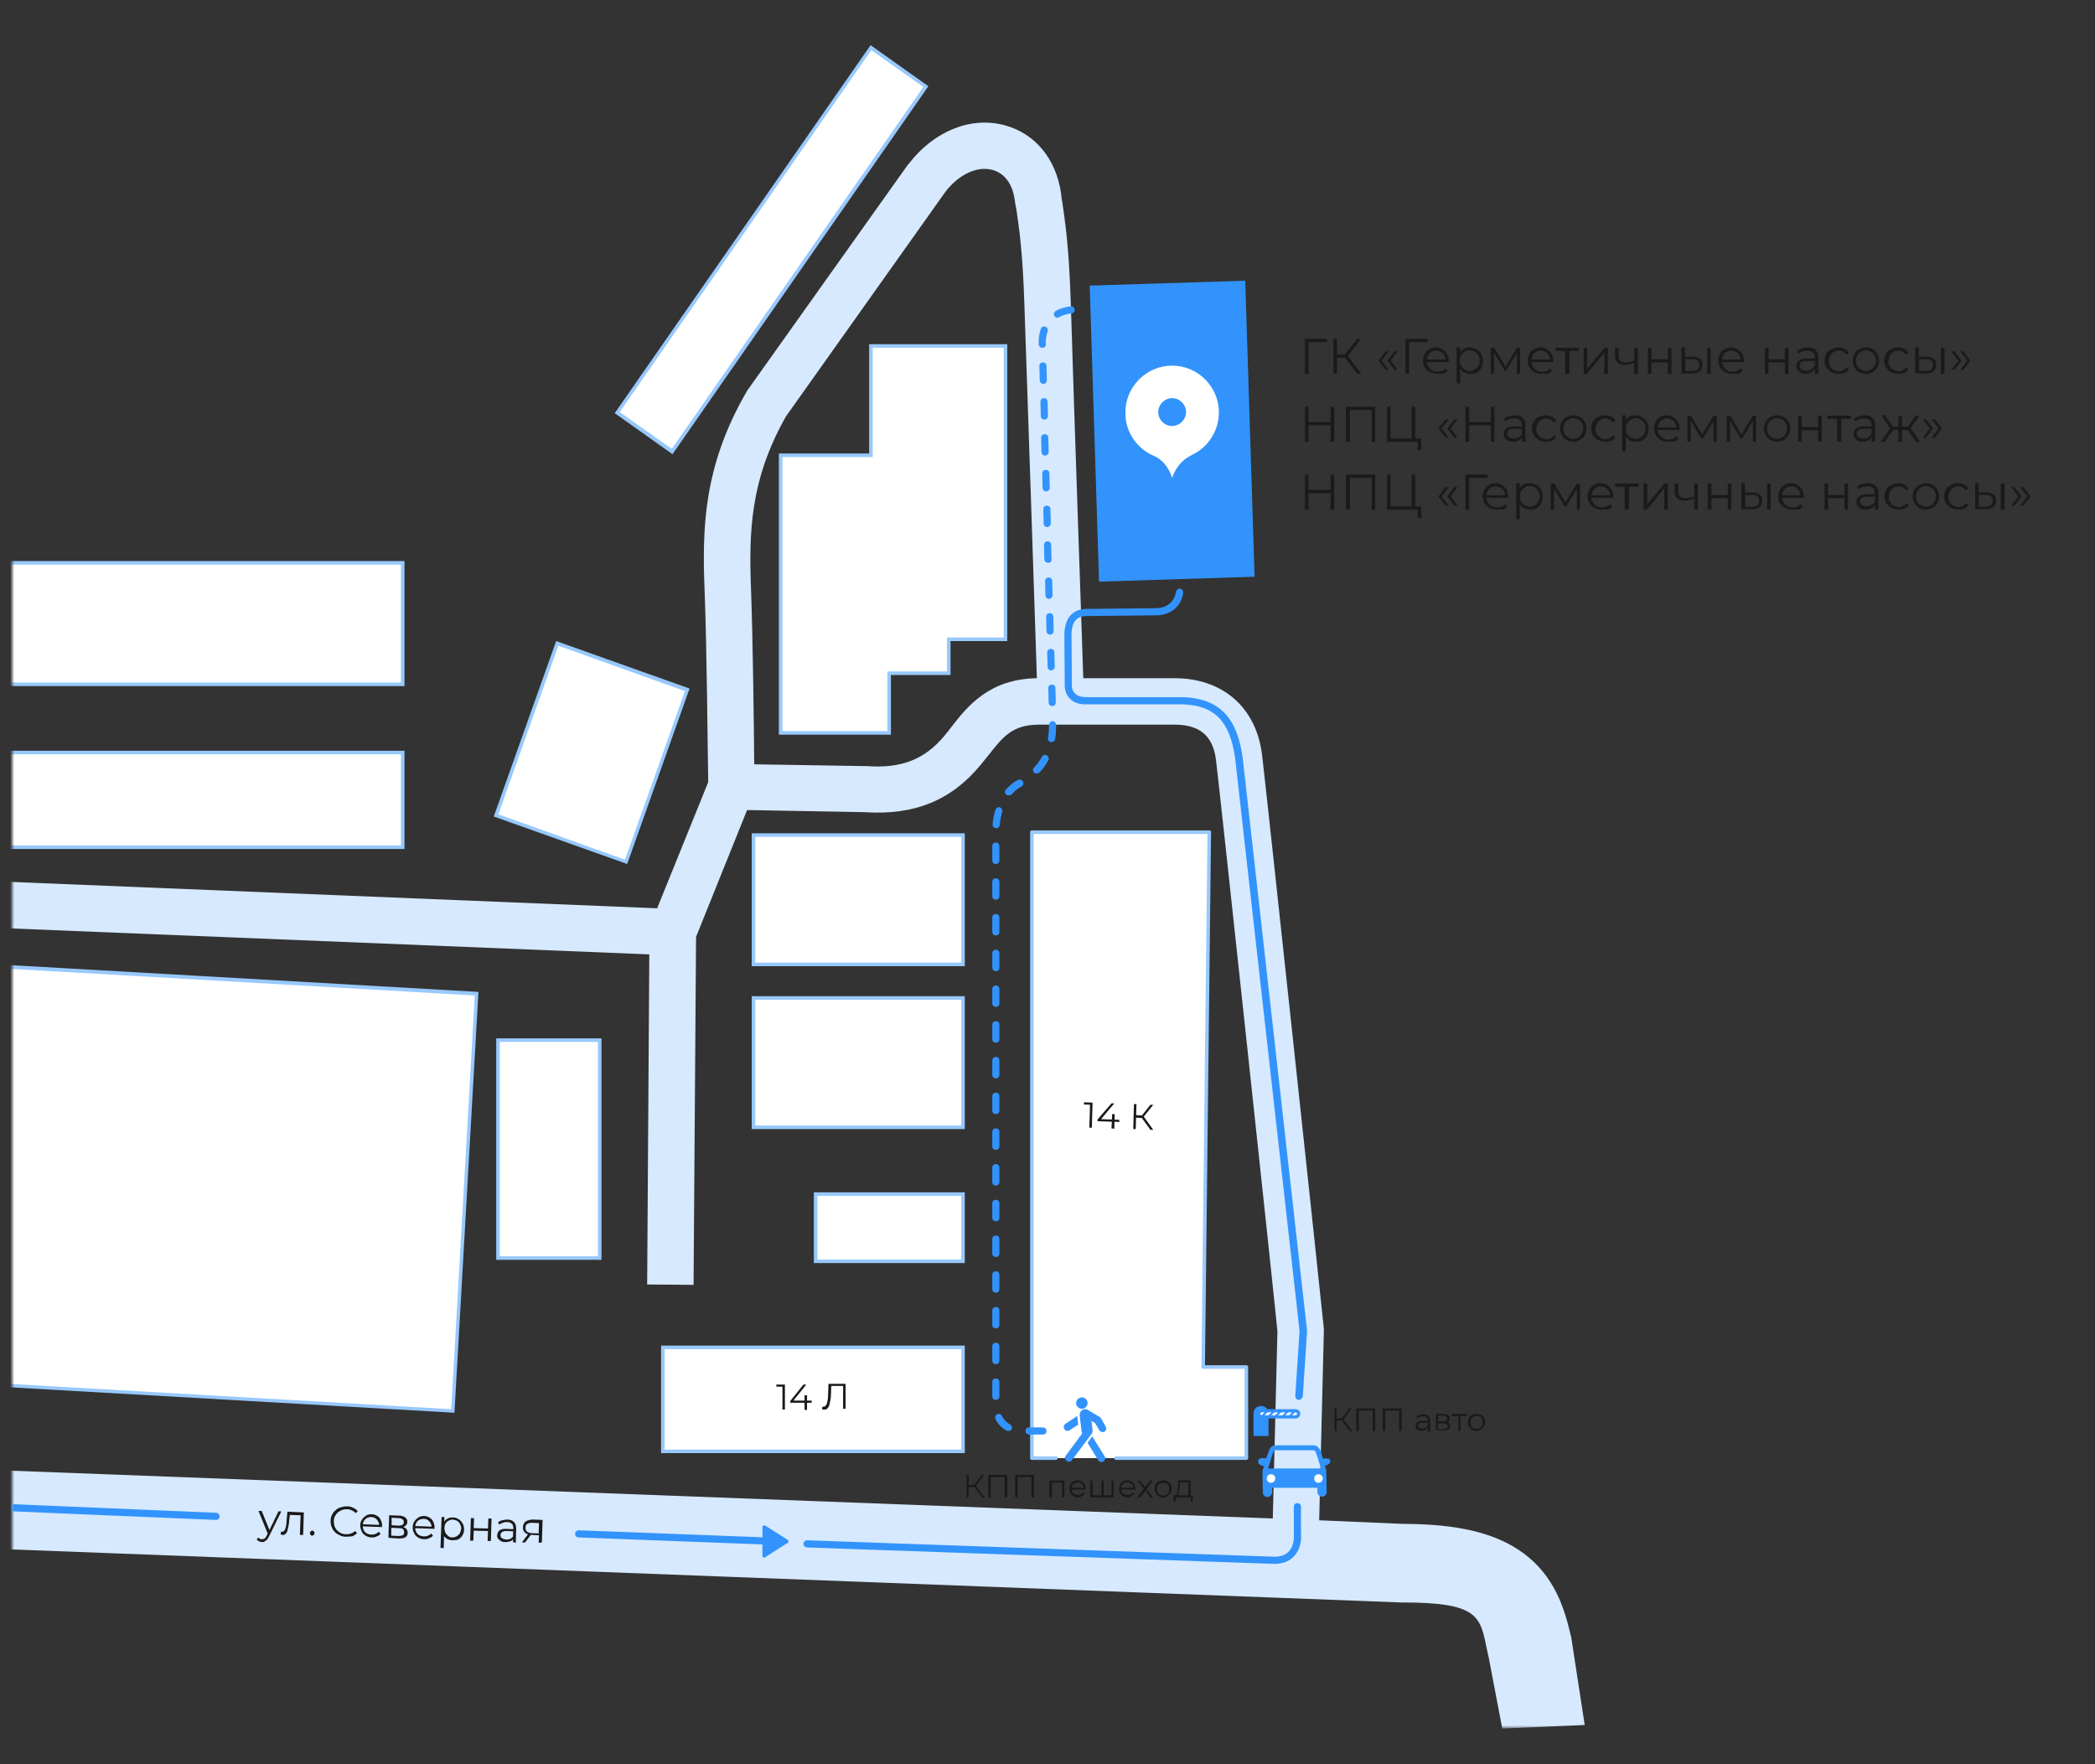 <svg width="513" height="432" viewBox="0 0 513 432" fill="none" xmlns="http://www.w3.org/2000/svg">
<rect x="0" y="0" width="513" height="432" fill="#333333" stroke="none"/>
<mask id="mask0_929_6688" style="mask-type:luminance" maskUnits="userSpaceOnUse" x="3" y="6" width="500" height="418">
<path d="M502.878 6.771H3.001V423.182H502.878V6.771Z" fill="white"/>
</mask>
<g mask="url(#mask0_929_6688)">
<path d="M258.531 357.046H252.589V203.779H296.022L294.537 334.739H305.198V357.046H273.301" fill="white"/>
<path d="M305.198 357.484H273.301C273.038 357.484 272.864 357.309 272.864 357.046C272.864 356.784 273.038 356.609 273.301 356.609H304.761V335.176H294.624C294.537 335.176 294.362 335.088 294.274 335.088C294.187 335.088 294.187 334.913 294.187 334.739L295.673 204.217H253.113V356.609H258.531C258.794 356.609 258.968 356.784 258.968 357.046C258.968 357.309 258.794 357.484 258.531 357.484H252.676C252.414 357.484 252.239 357.309 252.239 357.046V203.779C252.239 203.517 252.414 203.342 252.676 203.342H296.11C296.197 203.342 296.372 203.429 296.459 203.429C296.547 203.429 296.547 203.604 296.547 203.779L295.061 334.301H305.198C305.46 334.301 305.635 334.476 305.635 334.739V357.046C305.635 357.309 305.46 357.484 305.198 357.484Z" fill="#98C9FD"/>
</g>
<mask id="mask1_929_6688" style="mask-type:luminance" maskUnits="userSpaceOnUse" x="3" y="6" width="500" height="418">
<path d="M502.878 6.771H3.001V423.182H502.878V6.771Z" fill="white"/>
</mask>
<g mask="url(#mask1_929_6688)">
<path d="M235.81 204.391H184.512V236.06H235.81V204.391Z" fill="white"/>
<path d="M236.248 236.585H184.075V204.042H236.248V236.585ZM184.949 235.71H235.374V204.916H184.949V235.71Z" fill="#98C9FD"/>
</g>
<mask id="mask2_929_6688" style="mask-type:luminance" maskUnits="userSpaceOnUse" x="3" y="6" width="500" height="418">
<path d="M502.878 6.771H3.001V423.182H502.878V6.771Z" fill="white"/>
</mask>
<g mask="url(#mask2_929_6688)">
<path d="M235.81 244.371H184.512V276.039H235.81V244.371Z" fill="white"/>
<path d="M236.248 276.476H184.075V243.933H236.248V276.476ZM184.949 275.601H235.374V244.808H184.949V275.601Z" fill="#98C9FD"/>
</g>
<mask id="mask3_929_6688" style="mask-type:luminance" maskUnits="userSpaceOnUse" x="3" y="6" width="500" height="418">
<path d="M502.878 6.771H3.001V423.182H502.878V6.771Z" fill="white"/>
</mask>
<g mask="url(#mask3_929_6688)">
<path d="M235.809 292.397H199.717V308.931H235.809V292.397Z" fill="white"/>
<path d="M236.247 309.281H199.28V291.96H236.247V309.281ZM200.154 308.406H235.373V292.835H200.154V308.406Z" fill="#98C9FD"/>
</g>
<mask id="mask4_929_6688" style="mask-type:luminance" maskUnits="userSpaceOnUse" x="3" y="6" width="500" height="418">
<path d="M502.878 6.771H3.001V423.182H502.878V6.771Z" fill="white"/>
</mask>
<g mask="url(#mask4_929_6688)">
<path d="M235.81 329.927H162.314V355.384H235.81V329.927Z" fill="white"/>
<path d="M236.248 355.821H161.878V329.49H236.248V355.821ZM162.752 354.947H235.374V330.364H162.752V354.947Z" fill="#98C9FD"/>
</g>
<mask id="mask5_929_6688" style="mask-type:luminance" maskUnits="userSpaceOnUse" x="3" y="6" width="500" height="418">
<path d="M502.878 6.771H3.001V423.182H502.878V6.771Z" fill="white"/>
</mask>
<g mask="url(#mask5_929_6688)">
<path d="M191.154 179.46H217.721V164.85H232.316V156.54H246.211V84.718H213.264V111.574H191.154V179.46Z" fill="white"/>
<path d="M218.159 179.897H190.718V111.049H212.828V84.28H246.648V156.977H232.753V165.288H218.159V179.897ZM191.592 179.022H217.285V164.413H231.879V156.102H245.774V85.155H213.702V111.924H191.592V179.022Z" fill="#98C9FD"/>
</g>
<mask id="mask6_929_6688" style="mask-type:luminance" maskUnits="userSpaceOnUse" x="0" y="-1" width="513" height="433">
<path d="M499.677 -0L0.024 15.828L13.132 432L512.785 416.172L499.677 -0Z" fill="white"/>
</mask>
<g mask="url(#mask6_929_6688)">
<path d="M304.921 68.737L266.835 69.943L269.12 142.427L307.206 141.222L304.921 68.737Z" fill="#3293FC"/>
</g>
<mask id="mask7_929_6688" style="mask-type:luminance" maskUnits="userSpaceOnUse" x="3" y="6" width="500" height="418">
<path d="M502.878 6.771H3.001V423.182H502.878V6.771Z" fill="white"/>
</mask>
<g mask="url(#mask7_929_6688)">
<path d="M146.846 254.693H121.939V308.057H146.846V254.693Z" fill="white"/>
<path d="M147.284 308.494H121.504V254.256H147.284V308.494ZM122.378 307.619H146.41V255.131H122.378V307.619Z" fill="#98C9FD"/>
</g>
<mask id="mask8_929_6688" style="mask-type:luminance" maskUnits="userSpaceOnUse" x="3" y="6" width="500" height="418">
<path d="M502.878 6.771H3.001V423.182H502.878V6.771Z" fill="white"/>
</mask>
<g mask="url(#mask8_929_6688)">
<path d="M116.623 243.328L-9.368 236.135L-15.191 338.324L110.8 345.518L116.623 243.328Z" fill="white"/>
<path d="M111.278 345.936L-15.614 338.675V338.238L-9.759 235.622L117.133 242.883V243.321L111.278 345.936ZM-14.653 337.888L110.491 345.061L116.259 243.758L-8.885 236.585L-14.653 337.888Z" fill="#98C9FD"/>
</g>
<mask id="mask9_929_6688" style="mask-type:luminance" maskUnits="userSpaceOnUse" x="3" y="6" width="500" height="418">
<path d="M502.878 6.771H3.001V423.182H502.878V6.771Z" fill="white"/>
</mask>
<g mask="url(#mask9_929_6688)">
<path d="M168.302 168.938L136.446 157.566L121.446 199.672L153.301 211.044L168.302 168.938Z" fill="white"/>
<path d="M153.575 211.565L120.891 199.93L121.065 199.493L136.184 156.977L168.868 168.612L168.694 169.049L153.575 211.565ZM122.027 199.405L153.051 210.515L167.732 169.224L136.708 158.114L122.027 199.405Z" fill="#98C9FD"/>
</g>
<mask id="mask10_929_6688" style="mask-type:luminance" maskUnits="userSpaceOnUse" x="3" y="6" width="500" height="418">
<path d="M502.878 6.771H3.001V423.182H502.878V6.771Z" fill="white"/>
</mask>
<g mask="url(#mask10_929_6688)">
<path d="M98.606 184.271H-5.127V207.453H98.606V184.271Z" fill="white"/>
<path d="M99.044 207.891H-5.563V183.833H99.044V207.891ZM-4.69 207.016H98.17V184.708H-4.69V207.016Z" fill="#98C9FD"/>
</g>
<mask id="mask11_929_6688" style="mask-type:luminance" maskUnits="userSpaceOnUse" x="3" y="6" width="500" height="418">
<path d="M502.878 6.771H3.001V423.182H502.878V6.771Z" fill="white"/>
</mask>
<g mask="url(#mask11_929_6688)">
<path d="M98.606 137.818H-5.127V167.562H98.606V137.818Z" fill="white"/>
<path d="M99.044 167.999H-5.563V137.381H99.044V167.999ZM-4.69 167.124H98.17V138.256H-4.69V167.124Z" fill="#98C9FD"/>
</g>
<mask id="mask12_929_6688" style="mask-type:luminance" maskUnits="userSpaceOnUse" x="3" y="6" width="500" height="418">
<path d="M502.878 6.771H3.001V423.182H502.878V6.771Z" fill="white"/>
</mask>
<g mask="url(#mask12_929_6688)">
<path d="M164.587 110.612L151.129 100.989L213.264 11.671L226.722 21.206L164.587 110.612Z" fill="white"/>
<path d="M164.674 111.224L150.517 101.164L150.779 100.814L213.176 11.058L227.333 21.118L164.674 111.224ZM151.74 100.901L164.499 109.912L226.11 21.293L213.351 12.283L151.74 100.901Z" fill="#98C9FD"/>
</g>
<mask id="mask13_929_6688" style="mask-type:luminance" maskUnits="userSpaceOnUse" x="3" y="6" width="500" height="418">
<path d="M502.878 6.771H3.001V423.182H502.878V6.771Z" fill="white"/>
</mask>
<g mask="url(#mask13_929_6688)">
<path d="M384.726 400.787L384.638 400.524C383.065 393.613 380.531 385.827 373.015 380.316C366.373 375.417 357.023 373.143 343.39 373.143L323.027 372.268L324.164 326.165C324.164 325.903 324.164 325.553 324.164 325.29C323.639 319.779 309.831 191.182 309.045 184.883C307.647 173.248 299.432 166.075 287.634 166.075H265.262C264.738 150.416 263.077 102.563 262.203 74.22C261.766 60.31 260.805 54.274 260.106 49.375L260.018 48.938C259.931 48.413 259.844 47.975 259.844 47.45C258.62 38.877 253.464 32.666 245.948 30.654C237.734 28.467 228.732 32.054 222.528 40.102C222.44 40.189 222.44 40.189 222.353 40.277L183.027 95.565C182.939 95.74 182.852 95.827 182.765 96.002C172.19 114.286 171.928 129.508 172.54 144.729C173.064 158.027 173.326 185.146 173.414 191.532L160.917 222.413L-10.544 215.414L-10.981 226.787L158.994 233.698L158.47 314.53L169.831 314.618L170.443 229.411L182.939 198.355L211.779 198.88C223.926 199.668 232.927 195.993 240.093 187.333C240.705 186.545 241.404 185.758 242.016 184.971C245.599 180.422 247.871 177.447 254.425 177.447H287.634C293.839 177.447 297.072 180.247 297.771 186.195C298.645 193.194 312.104 318.467 312.803 325.99L311.667 371.83L-6.961 359.758L-7.573 379.004L343.04 392.389H343.302C361.742 392.389 362.441 395.625 364.014 403.499C364.189 404.286 364.363 405.073 364.538 405.861L367.859 423.269L388.046 422.395L384.726 400.787ZM231.529 46.925C234.85 42.639 239.307 40.627 242.977 41.589C245.948 42.376 247.958 45.001 248.483 49.025C248.57 49.55 248.658 50.075 248.745 50.687L248.832 50.95C249.531 55.761 250.405 61.272 250.842 74.57C251.804 102.651 253.377 149.978 253.901 166.075C242.191 166.25 236.86 172.986 232.927 178.06C232.403 178.76 231.878 179.459 231.267 180.159C226.46 185.933 220.78 188.208 212.303 187.595C212.215 187.595 212.128 187.595 212.041 187.595L184.687 187.158C184.6 176.66 184.338 155.752 183.901 144.379C183.376 130.382 183.639 117.523 192.465 101.951L231.529 46.925Z" fill="#D6E9FE"/>
</g>
<mask id="mask14_929_6688" style="mask-type:luminance" maskUnits="userSpaceOnUse" x="3" y="6" width="500" height="418">
<path d="M502.878 6.771H3.001V423.182H502.878V6.771Z" fill="white"/>
</mask>
<g mask="url(#mask14_929_6688)">
<path d="M64.174 377.604C63.912 377.604 63.65 377.517 63.475 377.429C63.213 377.342 63.038 377.167 62.863 376.992L63.213 376.467C63.388 376.642 63.475 376.729 63.65 376.817C63.825 376.904 63.999 376.904 64.174 376.904C64.436 376.904 64.611 376.817 64.786 376.729C64.961 376.642 65.135 376.379 65.31 376.029L65.66 375.242L65.747 375.155L68.194 370.081H68.893L65.922 376.117C65.747 376.467 65.572 376.729 65.398 376.992C65.223 377.167 64.961 377.342 64.786 377.429C64.698 377.604 64.436 377.604 64.174 377.604ZM65.66 375.767L63.3 369.993H64.087L66.184 375.155L65.66 375.767Z" fill="#1B1A1A"/>
<path d="M68.718 375.679L68.805 375.067C68.893 375.067 68.893 375.067 68.98 375.067C69.067 375.067 69.067 375.067 69.067 375.067C69.329 375.067 69.504 374.98 69.592 374.805C69.766 374.63 69.854 374.455 69.941 374.105C70.029 373.842 70.116 373.492 70.116 373.142C70.116 372.793 70.203 372.443 70.203 372.093L70.378 370.168L74.398 370.343L74.223 375.854H73.437L73.612 370.78L73.787 371.043L70.815 370.955L70.99 370.693L70.815 372.268C70.815 372.705 70.728 373.23 70.64 373.667C70.553 374.105 70.466 374.455 70.378 374.805C70.291 375.155 70.116 375.417 69.941 375.592C69.766 375.767 69.504 375.854 69.242 375.854C69.155 375.854 69.067 375.854 68.98 375.854C68.893 375.767 68.805 375.679 68.718 375.679Z" fill="#1B1A1A"/>
<path d="M76.408 376.03C76.234 376.03 76.146 375.942 76.059 375.855C75.971 375.767 75.884 375.592 75.884 375.417C75.884 375.242 75.971 375.155 76.059 374.98C76.146 374.892 76.321 374.805 76.496 374.805C76.671 374.805 76.758 374.892 76.846 374.98C76.933 375.067 77.02 375.242 77.02 375.417C77.02 375.592 76.933 375.68 76.846 375.855C76.671 375.942 76.583 376.03 76.408 376.03Z" fill="#1B1A1A"/>
<path d="M84.711 376.292C84.187 376.292 83.662 376.204 83.225 375.942C82.788 375.767 82.351 375.504 82.002 375.155C81.652 374.805 81.39 374.367 81.215 373.93C81.04 373.492 80.953 372.968 80.953 372.443C80.953 371.918 81.04 371.393 81.303 370.955C81.478 370.518 81.827 370.081 82.177 369.818C82.526 369.468 82.963 369.206 83.4 369.118C83.837 368.943 84.361 368.856 84.973 368.856C85.498 368.856 86.022 368.943 86.459 369.206C86.896 369.381 87.333 369.643 87.595 370.081L87.07 370.518C86.808 370.168 86.459 369.993 86.109 369.818C85.76 369.643 85.323 369.556 84.973 369.556C84.536 369.556 84.099 369.643 83.75 369.731C83.4 369.906 83.05 370.081 82.701 370.343C82.439 370.606 82.177 370.955 82.002 371.305C81.827 371.655 81.74 372.093 81.74 372.53C81.74 372.968 81.827 373.405 81.914 373.755C82.089 374.105 82.264 374.455 82.526 374.717C82.788 374.98 83.138 375.242 83.487 375.417C83.837 375.592 84.274 375.679 84.711 375.679C85.148 375.679 85.498 375.679 85.934 375.504C86.284 375.417 86.633 375.155 86.983 374.892L87.42 375.417C87.07 375.767 86.721 376.029 86.197 376.204C85.76 376.204 85.235 376.292 84.711 376.292Z" fill="#1B1A1A"/>
<path d="M91.003 376.467C90.391 376.467 89.954 376.292 89.517 376.029C89.08 375.767 88.73 375.417 88.556 374.98C88.381 374.542 88.206 374.017 88.206 373.492C88.206 372.968 88.381 372.443 88.643 372.093C88.905 371.655 89.255 371.393 89.604 371.13C90.041 370.868 90.478 370.781 91.003 370.781C91.527 370.781 91.964 370.956 92.401 371.218C92.838 371.48 93.1 371.83 93.275 372.268C93.45 372.705 93.624 373.23 93.537 373.755V373.842V373.93L88.73 373.755V373.23L93.1 373.405L92.838 373.58C92.838 373.143 92.75 372.793 92.576 372.53C92.401 372.18 92.226 372.005 91.876 371.743C91.614 371.568 91.265 371.48 90.828 371.48C90.478 371.48 90.129 371.568 89.779 371.743C89.517 371.918 89.255 372.18 89.08 372.443C88.905 372.793 88.818 373.143 88.818 373.492V373.58C88.818 374.017 88.905 374.367 89.08 374.717C89.255 375.067 89.517 375.33 89.867 375.505C90.216 375.68 90.566 375.767 91.003 375.767C91.352 375.767 91.614 375.767 91.964 375.592C92.226 375.505 92.488 375.33 92.75 375.067L93.187 375.592C92.925 375.854 92.663 376.117 92.226 376.204C91.789 376.467 91.439 376.467 91.003 376.467Z" fill="#1B1A1A"/>
<path d="M95.111 376.554L95.286 371.043L97.733 371.13C98.345 371.13 98.869 371.305 99.219 371.568C99.568 371.83 99.743 372.18 99.743 372.618C99.743 373.055 99.568 373.405 99.219 373.667C98.869 373.93 98.432 374.017 97.82 374.017L97.995 373.842C98.694 373.842 99.131 374.017 99.394 374.28C99.656 374.542 99.831 374.892 99.831 375.329C99.831 375.767 99.656 376.204 99.306 376.379C98.957 376.642 98.432 376.729 97.646 376.729L95.111 376.554ZM95.811 376.029L97.558 376.117C97.995 376.117 98.345 376.029 98.607 375.942C98.869 375.767 98.957 375.592 98.957 375.242C98.957 374.892 98.869 374.63 98.694 374.455C98.52 374.28 98.17 374.192 97.646 374.192L95.811 374.105V376.029ZM95.898 373.492L97.558 373.58C97.995 373.58 98.345 373.492 98.52 373.405C98.782 373.23 98.869 373.055 98.869 372.705C98.869 372.355 98.782 372.18 98.52 372.005C98.257 371.83 97.995 371.743 97.558 371.743L95.898 371.655V373.492Z" fill="#1B1A1A"/>
<path d="M103.849 376.904C103.238 376.904 102.801 376.729 102.364 376.467C101.927 376.204 101.577 375.854 101.402 375.417C101.14 374.98 101.053 374.455 101.053 373.93C101.053 373.405 101.228 372.88 101.49 372.53C101.752 372.093 102.101 371.83 102.451 371.568C102.888 371.305 103.325 371.218 103.849 371.218C104.374 371.218 104.811 371.393 105.248 371.655C105.684 371.918 105.947 372.268 106.121 372.705C106.296 373.142 106.471 373.667 106.384 374.192V374.28V374.367L101.577 374.192V373.667L105.947 373.842L105.684 374.017C105.684 373.58 105.597 373.23 105.422 372.967C105.248 372.618 105.073 372.443 104.723 372.18C104.461 372.005 104.111 371.918 103.674 371.918C103.325 371.918 102.975 372.005 102.626 372.18C102.276 372.355 102.101 372.618 101.927 372.88C101.752 373.23 101.664 373.58 101.664 373.93V374.017C101.664 374.455 101.752 374.805 101.927 375.154C102.101 375.504 102.364 375.767 102.713 375.942C103.063 376.117 103.412 376.204 103.849 376.204C104.199 376.204 104.461 376.204 104.811 376.029C105.073 375.942 105.335 375.767 105.597 375.504L106.034 376.029C105.772 376.292 105.51 376.554 105.073 376.642C104.636 376.904 104.286 376.904 103.849 376.904Z" fill="#1B1A1A"/>
<path d="M107.869 379.004L108.131 371.48H108.83L108.743 373.142L108.656 374.28L108.743 375.417L108.656 379.091L107.869 379.004ZM110.753 377.167C110.316 377.167 109.879 376.992 109.442 376.817C109.093 376.554 108.743 376.292 108.568 375.854C108.393 375.417 108.219 374.892 108.306 374.28C108.393 373.667 108.481 373.142 108.656 372.793C108.83 372.443 109.18 372.093 109.617 371.83C109.967 371.655 110.403 371.568 110.928 371.568C111.452 371.568 111.889 371.743 112.326 372.005C112.763 372.268 113.025 372.618 113.287 373.055C113.55 373.492 113.637 374.017 113.637 374.542C113.637 375.067 113.462 375.592 113.2 376.029C112.938 376.467 112.588 376.729 112.151 376.992C111.802 377.079 111.277 377.167 110.753 377.167ZM110.753 376.467C111.103 376.467 111.452 376.379 111.802 376.204C112.151 376.029 112.326 375.767 112.588 375.504C112.763 375.155 112.85 374.805 112.938 374.367C112.938 373.93 112.85 373.58 112.676 373.23C112.501 372.88 112.239 372.618 111.977 372.443C111.714 372.268 111.365 372.18 110.928 372.093C110.578 372.093 110.141 372.18 109.879 372.355C109.53 372.53 109.267 372.793 109.093 373.055C108.918 373.405 108.83 373.755 108.83 374.192C108.83 374.63 108.918 374.98 109.093 375.33C109.267 375.679 109.53 375.942 109.792 376.117C109.967 376.379 110.316 376.467 110.753 376.467Z" fill="#1B1A1A"/>
<path d="M115.124 377.254L115.299 371.743H116.085L115.998 374.192L119.494 374.28L119.581 371.83H120.367L120.193 377.341H119.406L119.494 374.892L115.998 374.805L115.911 377.254H115.124Z" fill="#1B1A1A"/>
<path d="M123.687 377.604C123.25 377.604 122.901 377.517 122.639 377.342C122.376 377.167 122.114 376.992 121.94 376.729C121.765 376.467 121.677 376.204 121.765 375.854C121.765 375.592 121.852 375.33 122.027 375.067C122.202 374.805 122.376 374.63 122.726 374.542C123.076 374.367 123.425 374.367 123.95 374.367L125.872 374.455V374.98L124.037 374.892C123.513 374.892 123.163 374.98 122.901 375.155C122.726 375.33 122.551 375.592 122.551 375.854C122.551 376.204 122.639 376.467 122.901 376.642C123.163 376.817 123.513 376.904 123.95 376.992C124.386 376.992 124.736 376.904 125.086 376.729C125.435 376.554 125.61 376.292 125.785 375.942L125.96 376.467C125.785 376.817 125.523 377.079 125.173 377.342C124.649 377.517 124.212 377.604 123.687 377.604ZM125.61 377.604V376.379V376.204L125.697 374.192C125.697 373.755 125.61 373.317 125.348 373.143C125.086 372.88 124.736 372.705 124.212 372.705C123.862 372.705 123.513 372.705 123.163 372.88C122.813 372.968 122.551 373.143 122.289 373.318L121.94 372.793C122.202 372.53 122.551 372.355 122.988 372.268C123.425 372.18 123.775 372.093 124.212 372.093C124.911 372.093 125.435 372.268 125.872 372.705C126.222 373.055 126.396 373.58 126.396 374.367L126.309 377.779L125.61 377.604Z" fill="#1B1A1A"/>
<path d="M127.795 377.692L129.368 375.592H130.154L128.581 377.692H127.795ZM131.902 377.779L131.99 375.767L132.077 375.942L130.242 375.854C129.543 375.854 129.018 375.679 128.581 375.33C128.232 374.98 127.97 374.542 128.057 373.93C128.057 373.318 128.319 372.88 128.756 372.53C129.193 372.268 129.805 372.093 130.504 372.093L132.864 372.18L132.689 377.692L131.902 377.779ZM131.902 375.592L131.99 372.705L132.077 372.968L130.329 372.88C129.805 372.88 129.455 372.968 129.106 373.143C128.844 373.317 128.669 373.667 128.669 374.105C128.669 374.892 129.106 375.33 130.154 375.417L131.99 375.505L131.902 375.592Z" fill="#1B1A1A"/>
</g>
<mask id="mask15_929_6688" style="mask-type:luminance" maskUnits="userSpaceOnUse" x="3" y="6" width="500" height="418">
<path d="M502.878 6.771H3.001V423.182H502.878V6.771Z" fill="white"/>
</mask>
<g mask="url(#mask15_929_6688)">
<path d="M266.747 276.126L266.922 270.265L267.184 270.527L265.437 270.44V269.915L267.534 270.002L267.359 276.126H266.747Z" fill="#1B1A1A"/>
<path d="M268.757 274.551V274.114L272.165 270.177H272.864L269.543 274.114L269.194 274.027L274.088 274.202V274.726L268.757 274.551ZM272.165 276.301L272.252 274.726V274.202L272.34 272.802H272.952L272.864 276.389L272.165 276.301Z" fill="#1B1A1A"/>
<path d="M277.496 276.476L277.671 270.352H278.283L278.108 276.476H277.496ZM278.02 273.677V273.064L279.943 273.152V273.764L278.02 273.677ZM279.943 273.589L279.331 273.502L281.691 270.527H282.39L279.943 273.589ZM281.691 276.651L279.419 273.502L279.943 273.239L282.39 276.651H281.691Z" fill="#1B1A1A"/>
</g>
<mask id="mask16_929_6688" style="mask-type:luminance" maskUnits="userSpaceOnUse" x="3" y="6" width="500" height="418">
<path d="M502.878 6.771H3.001V423.182H502.878V6.771Z" fill="white"/>
</mask>
<g mask="url(#mask16_929_6688)">
<path d="M326.785 350.398V344.886H327.31V350.398H326.785ZM327.135 347.861V347.336H328.883V347.861H327.135ZM328.883 347.686L328.358 347.598L330.368 344.886H330.98L328.883 347.686ZM330.543 350.398L328.446 347.686L328.883 347.423L331.155 350.485H330.543V350.398Z" fill="#1B1A1A"/>
<path d="M332.115 350.398V344.886H336.747V350.398H336.135V345.236L336.31 345.411H332.552L332.727 345.236V350.398H332.115Z" fill="#1B1A1A"/>
<path d="M338.582 350.398V344.886H343.214V350.398H342.602V345.236L342.777 345.411H339.019L339.194 345.236V350.398H338.582Z" fill="#1B1A1A"/>
<path d="M348.108 350.398C347.758 350.398 347.496 350.31 347.321 350.223C347.059 350.135 346.884 349.96 346.797 349.785C346.709 349.61 346.622 349.435 346.622 349.173C346.622 348.998 346.709 348.736 346.797 348.561C346.884 348.386 347.059 348.211 347.321 348.123C347.583 348.036 347.846 347.948 348.282 347.948H349.681V348.386H348.282C347.846 348.386 347.583 348.473 347.496 348.561C347.321 348.736 347.234 348.911 347.234 349.086C347.234 349.348 347.321 349.523 347.496 349.61C347.671 349.698 347.933 349.785 348.282 349.785C348.632 349.785 348.894 349.698 349.069 349.61C349.331 349.435 349.506 349.26 349.593 348.998L349.681 349.348C349.593 349.61 349.419 349.873 349.156 349.96C348.894 350.31 348.545 350.398 348.108 350.398ZM349.593 350.398V349.523V349.348V347.861C349.593 347.511 349.506 347.248 349.331 347.073C349.156 346.898 348.807 346.811 348.457 346.811C348.195 346.811 347.933 346.898 347.671 346.986C347.409 347.073 347.234 347.161 347.059 347.336L346.797 346.898C346.972 346.724 347.234 346.549 347.583 346.461C347.933 346.374 348.195 346.286 348.545 346.286C349.069 346.286 349.506 346.461 349.768 346.724C350.03 346.986 350.205 347.423 350.205 347.948V350.485H349.593V350.398Z" fill="#1B1A1A"/>
<path d="M351.604 350.398V346.199H353.44C353.877 346.199 354.314 346.286 354.576 346.461C354.838 346.636 355.013 346.898 355.013 347.248C355.013 347.598 354.925 347.861 354.663 348.036C354.401 348.211 354.051 348.298 353.614 348.298L353.702 348.123C354.226 348.123 354.576 348.211 354.751 348.386C355.013 348.561 355.1 348.823 355.1 349.173C355.1 349.523 355.013 349.785 354.751 349.96C354.488 350.135 354.051 350.223 353.527 350.223H351.604V350.398ZM352.129 348.036H353.352C353.702 348.036 353.877 347.948 354.051 347.861C354.226 347.773 354.314 347.598 354.314 347.336C354.314 347.073 354.226 346.898 354.051 346.811C353.877 346.723 353.614 346.636 353.352 346.636H352.129V348.036ZM352.129 349.96H353.44C353.789 349.96 354.051 349.873 354.226 349.785C354.401 349.698 354.488 349.523 354.488 349.26C354.488 348.998 354.401 348.823 354.226 348.735C354.051 348.648 353.789 348.561 353.44 348.561H352.041V349.96H352.129Z" fill="#1B1A1A"/>
<path d="M357.11 350.398V346.636L357.285 346.811H355.537V346.199H359.208V346.723H357.46L357.634 346.548V350.31H357.11V350.398Z" fill="#1B1A1A"/>
<path d="M361.567 350.398C361.13 350.398 360.781 350.31 360.518 350.135C360.256 349.96 359.994 349.698 359.732 349.348C359.47 348.998 359.47 348.648 359.47 348.298C359.47 347.861 359.557 347.511 359.732 347.161C359.907 346.811 360.169 346.636 360.518 346.461C360.868 346.286 361.218 346.199 361.567 346.199C362.004 346.199 362.354 346.286 362.616 346.461C362.965 346.636 363.14 346.898 363.402 347.161C363.577 347.511 363.664 347.861 363.664 348.211C363.664 348.648 363.577 348.998 363.402 349.26C363.228 349.61 362.965 349.785 362.616 350.048C362.266 350.31 362.004 350.398 361.567 350.398ZM361.567 349.873C361.829 349.873 362.091 349.785 362.354 349.698C362.616 349.523 362.791 349.348 362.878 349.173C363.053 348.91 363.053 348.648 363.053 348.298C363.053 347.948 362.965 347.686 362.878 347.423C362.703 347.161 362.528 346.986 362.354 346.898C362.091 346.723 361.829 346.723 361.567 346.723C361.305 346.723 361.043 346.811 360.781 346.898C360.518 346.986 360.344 347.248 360.256 347.423C360.169 347.598 360.081 347.948 360.081 348.298C360.081 348.648 360.169 348.91 360.256 349.173C360.344 349.435 360.606 349.61 360.781 349.698C361.043 349.873 361.305 349.873 361.567 349.873Z" fill="#1B1A1A"/>
</g>
<mask id="mask17_929_6688" style="mask-type:luminance" maskUnits="userSpaceOnUse" x="3" y="6" width="500" height="418">
<path d="M502.878 6.771H3.001V423.182H502.878V6.771Z" fill="white"/>
</mask>
<g mask="url(#mask17_929_6688)">
<path d="M236.686 366.669V361.158H237.21V366.669H236.686ZM237.123 364.132V363.607H238.87V364.132H237.123ZM238.87 363.957L238.346 363.87L240.356 361.158H240.968L238.87 363.957ZM240.531 366.669L238.433 363.957L238.87 363.695L241.142 366.757H240.531V366.669Z" fill="#1B1A1A"/>
<path d="M242.016 366.669V361.158H246.647V366.669H246.036V361.508L246.21 361.683H242.453L242.627 361.508V366.669H242.016Z" fill="#1B1A1A"/>
<path d="M248.571 366.669V361.158H253.203V366.669H252.591V361.508L252.766 361.683H249.008L249.183 361.508V366.669H248.571Z" fill="#1B1A1A"/>
<path d="M256.961 366.669V362.558H260.631V366.669H260.107V362.82L260.282 362.995H257.398L257.573 362.82V366.582H256.961V366.669Z" fill="#1B1A1A"/>
<path d="M264.039 366.669C263.602 366.669 263.253 366.582 262.903 366.407C262.554 366.232 262.291 365.969 262.117 365.619C261.942 365.269 261.854 364.919 261.854 364.57C261.854 364.22 261.942 363.782 262.117 363.52C262.291 363.17 262.554 362.995 262.816 362.732C263.165 362.558 263.428 362.47 263.864 362.47C264.214 362.47 264.564 362.558 264.913 362.732C265.263 362.907 265.438 363.17 265.612 363.432C265.787 363.782 265.874 364.132 265.874 364.57V364.657V364.745H262.291V364.307H265.612L265.35 364.482C265.35 364.22 265.263 363.957 265.175 363.695C265.088 363.432 264.913 363.257 264.651 363.17C264.389 363.082 264.214 362.995 263.864 362.995C263.602 362.995 263.34 363.082 263.078 363.17C262.816 363.345 262.641 363.52 262.554 363.695C262.466 363.957 262.379 364.22 262.379 364.482V364.57C262.379 364.919 262.466 365.182 262.554 365.357C262.728 365.619 262.903 365.794 263.165 365.882C263.428 366.057 263.69 366.057 264.039 366.057C264.301 366.057 264.564 365.969 264.738 365.882C264.913 365.794 265.175 365.619 265.263 365.444L265.612 365.794C265.438 366.057 265.175 366.144 264.913 366.319C264.651 366.669 264.389 366.669 264.039 366.669Z" fill="#1B1A1A"/>
<path d="M269.807 366.144L269.72 366.319V362.558H270.244V366.319L270.069 366.144H272.342L272.167 366.319V362.558H272.691V366.669H267.011V362.558H267.535V366.319L267.36 366.144H269.807Z" fill="#1B1A1A"/>
<path d="M276.186 366.669C275.749 366.669 275.399 366.582 275.05 366.407C274.7 366.232 274.438 365.969 274.263 365.619C274.088 365.269 274.001 364.919 274.001 364.57C274.001 364.22 274.088 363.782 274.263 363.52C274.438 363.17 274.7 362.995 274.962 362.732C275.312 362.558 275.574 362.47 276.011 362.47C276.361 362.47 276.71 362.558 277.06 362.732C277.409 362.907 277.584 363.17 277.759 363.432C277.934 363.782 278.021 364.132 278.021 364.57V364.657V364.745H274.438V364.307H277.759L277.497 364.482C277.497 364.22 277.409 363.957 277.322 363.695C277.234 363.432 277.06 363.257 276.798 363.17C276.535 363.082 276.361 362.995 276.011 362.995C275.749 362.995 275.487 363.082 275.224 363.17C274.962 363.345 274.788 363.52 274.7 363.695C274.613 363.957 274.525 364.22 274.525 364.482V364.57C274.525 364.919 274.613 365.182 274.7 365.357C274.875 365.619 275.05 365.794 275.312 365.882C275.574 366.057 275.836 366.057 276.186 366.057C276.448 366.057 276.71 365.969 276.885 365.882C277.06 365.794 277.322 365.619 277.409 365.444L277.759 365.794C277.584 366.057 277.322 366.144 277.06 366.319C276.797 366.669 276.535 366.669 276.186 366.669Z" fill="#1B1A1A"/>
<path d="M278.458 366.669L280.206 364.395V364.657L278.545 362.558H279.157L280.555 364.307H280.293L281.691 362.558H282.303L280.643 364.745V364.482L282.391 366.757H281.779L280.381 364.832H280.643L279.245 366.669H278.458Z" fill="#1B1A1A"/>
<path d="M284.837 366.669C284.4 366.669 284.05 366.582 283.788 366.407C283.526 366.232 283.264 365.969 283.001 365.619C282.739 365.269 282.739 364.919 282.739 364.57C282.739 364.132 282.827 363.782 283.001 363.432C283.176 363.082 283.438 362.907 283.788 362.732C284.138 362.558 284.487 362.47 284.837 362.47C285.274 362.47 285.623 362.558 285.885 362.732C286.235 362.907 286.41 363.17 286.672 363.432C286.847 363.782 286.934 364.132 286.934 364.482C286.934 364.919 286.847 365.269 286.672 365.532C286.497 365.882 286.235 366.057 285.885 366.319C285.536 366.582 285.274 366.669 284.837 366.669ZM284.837 366.232C285.099 366.232 285.361 366.144 285.623 366.057C285.885 365.882 286.06 365.707 286.148 365.532C286.322 365.269 286.322 365.007 286.322 364.657C286.322 364.307 286.235 364.045 286.148 363.782C285.973 363.52 285.798 363.345 285.623 363.257C285.361 363.082 285.099 363.082 284.837 363.082C284.574 363.082 284.312 363.17 284.05 363.257C283.788 363.345 283.613 363.607 283.526 363.782C283.438 363.957 283.351 364.307 283.351 364.657C283.351 365.007 283.438 365.269 283.526 365.532C283.613 365.794 283.875 365.969 284.05 366.057C284.312 366.144 284.574 366.232 284.837 366.232Z" fill="#1B1A1A"/>
<path d="M287.373 367.631V366.144H292.092V367.631H291.568V366.669H287.897V367.631H287.373ZM290.956 366.407V362.995H288.946L288.859 363.957C288.859 364.22 288.859 364.482 288.771 364.745C288.771 365.007 288.684 365.269 288.684 365.444C288.597 365.707 288.509 365.882 288.422 365.969C288.334 366.144 288.16 366.232 288.072 366.232L287.548 366.144C287.723 366.144 287.81 366.057 287.985 365.969C288.072 365.882 288.16 365.707 288.247 365.444C288.334 365.269 288.334 365.007 288.334 364.745C288.334 364.482 288.422 364.22 288.422 363.87L288.509 362.47H291.568V366.319H290.956V366.407Z" fill="#1B1A1A"/>
</g>
<mask id="mask18_929_6688" style="mask-type:luminance" maskUnits="userSpaceOnUse" x="3" y="6" width="500" height="418">
<path d="M502.878 6.771H3.001V423.182H502.878V6.771Z" fill="white"/>
</mask>
<g mask="url(#mask18_929_6688)">
<path d="M319.53 91.541V82.968H324.949V83.755H320.142L320.404 83.493V91.541H319.53Z" fill="#1B1A1A"/>
<path d="M326.522 91.541V82.968H327.396V91.541H326.522ZM327.134 87.604V86.817H329.843V87.604H327.134ZM329.931 87.342L329.057 87.167L332.29 82.968H333.252L329.931 87.342ZM332.378 91.541L329.057 87.254L329.756 86.817L333.339 91.541H332.378Z" fill="#1B1A1A"/>
<path d="M339.281 90.579L337.533 88.304L339.281 86.029H340.068L338.32 88.304L340.068 90.579H339.281ZM341.466 90.579L339.718 88.304L341.466 86.029H342.252L340.504 88.304L342.252 90.579H341.466Z" fill="#1B1A1A"/>
<path d="M344.174 91.541V82.968H349.592V83.755H344.786L345.048 83.493V91.541H344.174Z" fill="#1B1A1A"/>
<path d="M351.864 91.541C351.165 91.541 350.641 91.366 350.116 91.104C349.592 90.841 349.243 90.404 348.893 89.966C348.631 89.441 348.456 88.917 348.456 88.304C348.456 87.692 348.631 87.079 348.893 86.642C349.155 86.117 349.505 85.767 350.029 85.505C350.466 85.242 351.078 85.067 351.602 85.067C352.214 85.067 352.738 85.242 353.175 85.505C353.612 85.767 354.049 86.205 354.311 86.642C354.573 87.167 354.748 87.692 354.748 88.392V88.479C354.748 88.567 354.748 88.567 354.748 88.654H349.155V88.042H354.311L353.962 88.304C353.962 87.867 353.874 87.429 353.7 87.079C353.525 86.73 353.263 86.467 352.913 86.205C352.563 86.03 352.214 85.855 351.69 85.855C351.253 85.855 350.816 85.942 350.466 86.205C350.116 86.38 349.854 86.73 349.68 87.079C349.505 87.429 349.417 87.867 349.417 88.304V88.479C349.417 89.004 349.505 89.441 349.767 89.791C350.029 90.141 350.291 90.491 350.641 90.666C350.99 90.841 351.427 91.016 351.952 91.016C352.301 91.016 352.738 90.929 353.088 90.841C353.437 90.666 353.7 90.491 353.962 90.229L354.486 90.754C354.224 91.104 353.874 91.366 353.437 91.541C352.826 91.454 352.301 91.541 351.864 91.541Z" fill="#1B1A1A"/>
<path d="M356.672 93.903V85.067H357.546V86.992L357.458 88.304L357.546 89.616V93.903H356.672ZM359.993 91.541C359.468 91.541 358.944 91.454 358.507 91.191C358.07 90.929 357.721 90.579 357.458 90.054C357.196 89.529 357.021 89.004 357.021 88.304C357.021 87.604 357.109 86.992 357.371 86.555C357.633 86.03 357.983 85.68 358.42 85.417C358.857 85.155 359.381 85.067 359.905 85.067C360.517 85.067 361.041 85.242 361.566 85.505C362.09 85.767 362.44 86.205 362.702 86.642C362.964 87.167 363.139 87.692 363.139 88.392C363.139 89.004 362.964 89.616 362.702 90.141C362.44 90.666 362.003 91.016 361.566 91.278C361.129 91.541 360.604 91.541 359.993 91.541ZM359.905 90.841C360.342 90.841 360.779 90.754 361.129 90.491C361.478 90.316 361.741 89.966 362.003 89.616C362.178 89.266 362.352 88.829 362.352 88.304C362.352 87.779 362.265 87.342 362.003 86.992C361.828 86.642 361.478 86.292 361.129 86.117C360.779 85.942 360.342 85.767 359.905 85.767C359.468 85.767 359.031 85.855 358.682 86.117C358.332 86.292 358.07 86.642 357.808 86.992C357.633 87.342 357.458 87.779 357.458 88.304C357.458 88.829 357.546 89.266 357.808 89.616C357.983 89.966 358.332 90.316 358.682 90.491C359.031 90.666 359.468 90.841 359.905 90.841Z" fill="#1B1A1A"/>
<path d="M365.062 91.541V85.155H365.935L368.819 90.054H368.47L371.441 85.155H372.228V91.541H371.441V86.117L371.616 86.205L368.819 90.754H368.47L365.673 86.117H365.848V91.541H365.062Z" fill="#1B1A1A"/>
<path d="M377.471 91.541C376.772 91.541 376.247 91.366 375.723 91.104C375.199 90.841 374.849 90.404 374.499 89.966C374.237 89.441 374.062 88.917 374.062 88.304C374.062 87.692 374.237 87.079 374.499 86.642C374.762 86.117 375.111 85.767 375.636 85.505C376.073 85.242 376.684 85.067 377.209 85.067C377.82 85.067 378.345 85.242 378.782 85.505C379.219 85.767 379.656 86.205 379.918 86.642C380.18 87.167 380.355 87.692 380.355 88.392V88.479C380.355 88.567 380.355 88.567 380.355 88.654H374.762V88.042H379.918L379.568 88.304C379.568 87.867 379.481 87.429 379.306 87.079C379.131 86.73 378.869 86.467 378.519 86.205C378.17 86.03 377.82 85.855 377.296 85.855C376.859 85.855 376.422 85.942 376.073 86.205C375.723 86.38 375.461 86.73 375.286 87.079C375.111 87.429 375.024 87.867 375.024 88.304V88.479C375.024 89.004 375.111 89.441 375.373 89.791C375.636 90.141 375.898 90.491 376.247 90.666C376.597 90.841 377.034 91.016 377.558 91.016C377.908 91.016 378.345 90.929 378.694 90.841C379.044 90.666 379.306 90.491 379.568 90.229L380.092 90.754C379.83 91.104 379.481 91.366 379.044 91.541C378.432 91.454 377.995 91.541 377.471 91.541Z" fill="#1B1A1A"/>
<path d="M383.238 91.541V85.68L383.501 85.942H380.879V85.155H386.647V85.942H384.025L384.287 85.68V91.541H383.238Z" fill="#1B1A1A"/>
<path d="M387.782 91.541V85.155H388.656V90.229L392.938 85.155H393.725V91.541H392.851V86.379L388.569 91.541H387.782Z" fill="#1B1A1A"/>
<path d="M400.28 88.829C399.931 89.004 399.494 89.091 399.144 89.179C398.795 89.266 398.358 89.354 398.008 89.354C397.221 89.354 396.61 89.179 396.173 88.829C395.736 88.479 395.474 87.954 395.474 87.254V85.155H396.348V87.254C396.348 87.779 396.522 88.129 396.784 88.392C397.134 88.654 397.571 88.742 398.095 88.742C398.445 88.742 398.795 88.742 399.144 88.654C399.494 88.567 399.843 88.479 400.193 88.304L400.28 88.829ZM400.193 91.541V85.155H401.067V91.541H400.193Z" fill="#1B1A1A"/>
<path d="M403.514 91.541V85.155H404.388V87.954H408.408V85.155H409.281V91.541H408.408V88.742H404.388V91.541H403.514Z" fill="#1B1A1A"/>
<path d="M414.437 87.342C415.223 87.342 415.835 87.517 416.272 87.867C416.709 88.217 416.884 88.742 416.884 89.354C416.884 90.054 416.621 90.579 416.184 90.929C415.748 91.278 415.048 91.454 414.262 91.454H411.728V85.067H412.601V87.342H414.437ZM414.262 90.841C414.874 90.841 415.311 90.754 415.66 90.491C415.922 90.229 416.097 89.879 416.097 89.354C416.097 88.829 415.922 88.479 415.66 88.304C415.398 88.042 414.874 87.954 414.262 87.954H412.689V90.841H414.262ZM418.02 91.541V85.155H418.894V91.541H418.02Z" fill="#1B1A1A"/>
<path d="M424.138 91.541C423.439 91.541 422.914 91.366 422.39 91.104C421.866 90.841 421.516 90.404 421.166 89.966C420.904 89.441 420.729 88.917 420.729 88.304C420.729 87.692 420.904 87.079 421.166 86.642C421.429 86.117 421.778 85.767 422.303 85.505C422.74 85.242 423.351 85.067 423.876 85.067C424.487 85.067 425.012 85.242 425.449 85.505C425.886 85.767 426.323 86.205 426.585 86.642C426.847 87.167 427.022 87.692 427.022 88.392V88.479C427.022 88.567 427.022 88.567 427.022 88.654H421.429V88.042H426.585L426.235 88.304C426.235 87.867 426.148 87.429 425.973 87.079C425.798 86.73 425.536 86.467 425.186 86.205C424.837 86.03 424.487 85.855 423.963 85.855C423.526 85.855 423.089 85.942 422.74 86.205C422.39 86.38 422.128 86.73 421.953 87.079C421.778 87.429 421.691 87.867 421.691 88.304V88.479C421.691 89.004 421.778 89.441 422.04 89.791C422.303 90.141 422.565 90.491 422.914 90.666C423.264 90.841 423.701 91.016 424.225 91.016C424.575 91.016 425.012 90.929 425.361 90.841C425.711 90.666 425.973 90.491 426.235 90.229L426.76 90.754C426.497 91.104 426.148 91.366 425.711 91.541C425.099 91.454 424.662 91.541 424.138 91.541Z" fill="#1B1A1A"/>
<path d="M432.179 91.541V85.155H433.053V87.954H437.073V85.155H437.947V91.541H437.073V88.742H433.053V91.541H432.179Z" fill="#1B1A1A"/>
<path d="M442.139 91.541C441.615 91.541 441.265 91.454 440.916 91.278C440.566 91.104 440.304 90.929 440.129 90.579C439.955 90.229 439.867 89.966 439.867 89.616C439.867 89.266 439.955 89.004 440.129 88.742C440.304 88.479 440.566 88.217 440.916 88.042C441.265 87.867 441.79 87.779 442.401 87.779H444.586V88.392H442.314C441.702 88.392 441.265 88.479 441.003 88.742C440.741 89.004 440.654 89.266 440.654 89.529C440.654 89.879 440.828 90.229 441.091 90.404C441.353 90.666 441.79 90.754 442.314 90.754C442.838 90.754 443.188 90.666 443.538 90.404C443.887 90.141 444.149 89.879 444.324 89.441L444.499 90.054C444.324 90.491 444.062 90.841 443.625 91.104C443.275 91.454 442.751 91.541 442.139 91.541ZM444.412 91.541V90.141V89.879V87.517C444.412 86.992 444.237 86.555 443.975 86.292C443.625 86.03 443.188 85.855 442.576 85.855C442.139 85.855 441.79 85.942 441.353 86.03C441.003 86.205 440.654 86.38 440.392 86.555L440.042 85.942C440.392 85.68 440.741 85.417 441.178 85.33C441.615 85.242 442.139 85.067 442.664 85.067C443.538 85.067 444.149 85.242 444.586 85.68C445.023 86.117 445.285 86.73 445.285 87.517V91.541H444.412Z" fill="#1B1A1A"/>
<path d="M450.181 91.541C449.569 91.541 448.957 91.366 448.433 91.104C447.909 90.841 447.559 90.404 447.209 89.966C446.947 89.441 446.772 88.917 446.772 88.304C446.772 87.692 446.947 87.079 447.209 86.642C447.472 86.117 447.909 85.767 448.433 85.505C448.957 85.242 449.482 85.067 450.181 85.067C450.705 85.067 451.229 85.155 451.666 85.417C452.103 85.592 452.453 85.942 452.715 86.38L452.103 86.817C451.841 86.467 451.579 86.292 451.317 86.117C450.967 85.942 450.618 85.855 450.268 85.855C449.831 85.855 449.394 85.942 449.045 86.205C448.695 86.38 448.346 86.73 448.171 87.079C447.996 87.429 447.821 87.867 447.821 88.392C447.821 88.917 447.909 89.354 448.171 89.704C448.346 90.054 448.695 90.404 449.045 90.579C449.394 90.754 449.831 90.929 450.268 90.929C450.618 90.929 450.967 90.841 451.317 90.666C451.666 90.491 451.929 90.316 452.103 89.966L452.715 90.404C452.453 90.841 452.103 91.104 451.666 91.366C451.229 91.454 450.792 91.541 450.181 91.541Z" fill="#1B1A1A"/>
<path d="M456.909 91.541C456.298 91.541 455.686 91.366 455.249 91.104C454.724 90.841 454.375 90.404 454.113 89.966C453.851 89.441 453.676 88.917 453.676 88.304C453.676 87.692 453.851 87.079 454.113 86.642C454.375 86.117 454.812 85.767 455.249 85.505C455.773 85.242 456.298 85.067 456.909 85.067C457.521 85.067 458.133 85.242 458.57 85.505C459.094 85.767 459.444 86.205 459.706 86.642C459.968 87.167 460.143 87.692 460.143 88.304C460.143 88.917 459.968 89.529 459.706 89.966C459.444 90.491 459.007 90.841 458.57 91.104C458.133 91.366 457.608 91.541 456.909 91.541ZM456.909 90.841C457.346 90.841 457.783 90.754 458.133 90.491C458.482 90.316 458.744 89.966 459.007 89.616C459.181 89.266 459.356 88.829 459.356 88.304C459.356 87.779 459.269 87.342 459.007 86.992C458.832 86.642 458.482 86.292 458.133 86.117C457.783 85.942 457.346 85.767 456.909 85.767C456.472 85.767 456.035 85.855 455.686 86.117C455.336 86.292 455.074 86.642 454.812 86.992C454.637 87.342 454.462 87.779 454.462 88.304C454.462 88.829 454.55 89.266 454.812 89.616C454.987 89.966 455.336 90.316 455.686 90.491C456.035 90.666 456.472 90.841 456.909 90.841Z" fill="#1B1A1A"/>
<path d="M464.774 91.541C464.163 91.541 463.551 91.366 463.027 91.104C462.502 90.841 462.153 90.404 461.803 89.966C461.541 89.441 461.366 88.917 461.366 88.304C461.366 87.692 461.541 87.079 461.803 86.642C462.065 86.117 462.502 85.767 463.027 85.505C463.551 85.242 464.075 85.067 464.774 85.067C465.299 85.067 465.823 85.155 466.26 85.417C466.697 85.592 467.047 85.942 467.309 86.38L466.697 86.817C466.435 86.467 466.173 86.292 465.911 86.117C465.561 85.942 465.211 85.855 464.862 85.855C464.425 85.855 463.988 85.942 463.638 86.205C463.289 86.38 462.939 86.73 462.765 87.079C462.59 87.429 462.415 87.867 462.415 88.392C462.415 88.917 462.502 89.354 462.765 89.704C462.939 90.054 463.289 90.404 463.638 90.579C463.988 90.754 464.425 90.929 464.862 90.929C465.211 90.929 465.561 90.841 465.911 90.666C466.26 90.491 466.522 90.316 466.697 89.966L467.309 90.404C467.047 90.841 466.697 91.104 466.26 91.366C465.823 91.454 465.299 91.541 464.774 91.541Z" fill="#1B1A1A"/>
<path d="M471.678 87.342C472.464 87.342 473.076 87.517 473.513 87.867C473.95 88.217 474.125 88.742 474.125 89.354C474.125 90.054 473.863 90.579 473.426 90.929C472.989 91.278 472.29 91.454 471.503 91.454H468.969V85.067H469.843V87.342H471.678ZM471.503 90.841C472.115 90.841 472.552 90.754 472.901 90.491C473.164 90.229 473.338 89.879 473.338 89.354C473.338 88.829 473.164 88.479 472.901 88.304C472.639 88.042 472.115 87.954 471.503 87.954H469.93V90.841H471.503ZM475.261 91.541V85.155H476.135V91.541H475.261Z" fill="#1B1A1A"/>
<path d="M478.582 90.579H477.796L479.544 88.304L477.796 86.029H478.582L480.33 88.304L478.582 90.579ZM480.767 90.579H479.981L481.728 88.304L479.981 86.029H480.767L482.515 88.304L480.767 90.579Z" fill="#1B1A1A"/>
<path d="M320.404 108.162H319.53V99.589H320.404V108.162ZM325.91 104.138H320.404V103.351H325.91V104.138ZM325.822 99.589H326.696V108.162H325.822V99.589Z" fill="#1B1A1A"/>
<path d="M329.58 108.162V99.589H336.746V108.162H335.872V100.114L336.134 100.376H330.279L330.541 100.114V108.162H329.58Z" fill="#1B1A1A"/>
<path d="M339.63 108.162V99.589H340.504V107.375H345.66V99.589H346.534V108.162H339.63ZM347.146 110.174V107.9L347.408 108.162H345.747V107.375H348.019V110.174H347.146Z" fill="#1B1A1A"/>
<path d="M353.962 107.2L352.214 104.926L353.962 102.651H354.748L353 104.926L354.748 107.2H353.962ZM356.146 107.2L354.399 104.926L356.146 102.651H356.933L355.185 104.926L356.933 107.2H356.146Z" fill="#1B1A1A"/>
<path d="M359.731 108.162H358.857V99.589H359.731V108.162ZM365.15 104.138H359.644V103.351H365.15V104.138ZM365.062 99.589H365.936V108.162H365.062V99.589Z" fill="#1B1A1A"/>
<path d="M370.48 108.162C369.956 108.162 369.606 108.075 369.257 107.9C368.907 107.725 368.645 107.55 368.47 107.2C368.295 106.85 368.208 106.588 368.208 106.238C368.208 105.888 368.295 105.625 368.47 105.363C368.645 105.1 368.907 104.838 369.257 104.663C369.606 104.488 370.131 104.401 370.742 104.401H372.927V105.013H370.742C370.131 105.013 369.694 105.1 369.431 105.363C369.169 105.625 369.082 105.888 369.082 106.15C369.082 106.5 369.257 106.85 369.519 107.025C369.781 107.288 370.218 107.375 370.742 107.375C371.267 107.375 371.616 107.288 371.966 107.025C372.315 106.763 372.578 106.5 372.752 106.063L372.927 106.675C372.752 107.113 372.49 107.462 372.053 107.725C371.529 108.075 371.092 108.162 370.48 108.162ZM372.665 108.162V106.763V106.5V104.138C372.665 103.613 372.49 103.176 372.228 102.913C371.878 102.651 371.441 102.476 370.83 102.476C370.393 102.476 370.043 102.564 369.606 102.651C369.257 102.826 368.907 103.001 368.645 103.176L368.295 102.564C368.645 102.301 368.995 102.039 369.431 101.951C369.868 101.864 370.393 101.689 370.917 101.689C371.791 101.689 372.403 101.864 372.84 102.301C373.277 102.738 373.539 103.351 373.539 104.138V108.162H372.665Z" fill="#1B1A1A"/>
<path d="M378.52 108.162C377.908 108.162 377.296 107.987 376.772 107.725C376.247 107.462 375.898 107.025 375.548 106.588C375.286 106.063 375.111 105.538 375.111 104.926C375.111 104.313 375.286 103.701 375.548 103.263C375.81 102.738 376.247 102.389 376.772 102.126C377.296 101.864 377.82 101.689 378.52 101.689C379.044 101.689 379.568 101.776 380.005 102.039C380.442 102.214 380.792 102.564 381.054 103.001L380.442 103.438C380.18 103.088 379.918 102.913 379.656 102.738C379.306 102.564 378.957 102.476 378.607 102.476C378.17 102.476 377.733 102.564 377.384 102.826C377.034 103.001 376.684 103.351 376.51 103.701C376.335 104.051 376.16 104.488 376.16 105.013C376.16 105.538 376.247 105.975 376.51 106.325C376.684 106.675 377.034 107.025 377.384 107.2C377.733 107.375 378.17 107.55 378.607 107.55C378.957 107.55 379.306 107.462 379.656 107.288C380.005 107.113 380.267 106.938 380.442 106.588L381.054 107.025C380.792 107.462 380.442 107.725 380.005 107.987C379.568 108.075 379.044 108.162 378.52 108.162Z" fill="#1B1A1A"/>
<path d="M385.248 108.162C384.636 108.162 384.025 107.987 383.588 107.725C383.063 107.462 382.714 107.025 382.452 106.588C382.189 106.063 382.015 105.538 382.015 104.926C382.015 104.313 382.189 103.701 382.452 103.263C382.714 102.738 383.151 102.389 383.588 102.126C384.112 101.864 384.636 101.689 385.248 101.689C385.86 101.689 386.472 101.864 386.909 102.126C387.433 102.389 387.782 102.826 388.045 103.263C388.307 103.788 388.482 104.313 388.482 104.926C388.482 105.538 388.307 106.15 388.045 106.588C387.782 107.113 387.346 107.462 386.909 107.725C386.472 107.987 385.86 108.162 385.248 108.162ZM385.248 107.462C385.685 107.462 386.122 107.375 386.472 107.113C386.821 106.938 387.083 106.588 387.346 106.238C387.52 105.888 387.695 105.45 387.695 104.926C387.695 104.401 387.608 103.963 387.346 103.613C387.171 103.263 386.821 102.913 386.472 102.738C386.122 102.564 385.685 102.389 385.248 102.389C384.811 102.389 384.374 102.476 384.025 102.738C383.675 102.913 383.413 103.263 383.151 103.613C382.976 103.963 382.801 104.401 382.801 104.926C382.801 105.45 382.889 105.888 383.151 106.238C383.326 106.588 383.675 106.938 384.025 107.113C384.374 107.288 384.724 107.462 385.248 107.462Z" fill="#1B1A1A"/>
<path d="M393.026 108.162C392.415 108.162 391.803 107.987 391.279 107.725C390.754 107.462 390.405 107.025 390.055 106.588C389.793 106.063 389.618 105.538 389.618 104.926C389.618 104.313 389.793 103.701 390.055 103.263C390.317 102.738 390.754 102.389 391.279 102.126C391.803 101.864 392.327 101.689 393.026 101.689C393.551 101.689 394.075 101.776 394.512 102.039C394.949 102.214 395.299 102.564 395.561 103.001L394.949 103.438C394.687 103.088 394.425 102.913 394.162 102.738C393.813 102.564 393.463 102.476 393.114 102.476C392.677 102.476 392.24 102.564 391.89 102.826C391.541 103.001 391.191 103.351 391.016 103.701C390.842 104.051 390.667 104.488 390.667 105.013C390.667 105.538 390.754 105.975 391.016 106.325C391.191 106.675 391.541 107.025 391.89 107.2C392.24 107.375 392.677 107.55 393.114 107.55C393.463 107.55 393.813 107.462 394.162 107.288C394.512 107.113 394.774 106.938 394.949 106.588L395.561 107.025C395.299 107.462 394.949 107.725 394.512 107.987C394.075 108.075 393.638 108.162 393.026 108.162Z" fill="#1B1A1A"/>
<path d="M397.221 110.524V101.689H398.095V103.613L398.007 104.926L398.095 106.238V110.524H397.221ZM400.542 108.162C400.017 108.162 399.493 108.075 399.056 107.812C398.619 107.55 398.269 107.2 398.007 106.675C397.745 106.15 397.57 105.625 397.57 104.926C397.57 104.226 397.658 103.613 397.92 103.176C398.182 102.651 398.532 102.301 398.969 102.039C399.405 101.776 399.93 101.689 400.454 101.689C401.066 101.689 401.59 101.864 402.115 102.126C402.639 102.389 402.989 102.826 403.251 103.263C403.513 103.788 403.688 104.313 403.688 105.013C403.688 105.625 403.513 106.238 403.251 106.763C402.989 107.288 402.552 107.637 402.115 107.9C401.678 108.162 401.153 108.162 400.542 108.162ZM400.542 107.462C400.979 107.462 401.415 107.375 401.765 107.113C402.115 106.938 402.377 106.588 402.639 106.238C402.814 105.888 402.989 105.45 402.989 104.926C402.989 104.401 402.901 103.963 402.639 103.613C402.464 103.263 402.115 102.913 401.765 102.738C401.415 102.564 400.979 102.389 400.542 102.389C400.105 102.389 399.668 102.476 399.318 102.738C398.969 102.913 398.706 103.263 398.444 103.613C398.269 103.963 398.095 104.401 398.095 104.926C398.095 105.45 398.182 105.888 398.444 106.238C398.619 106.588 398.969 106.938 399.318 107.113C399.668 107.288 400.017 107.462 400.542 107.462Z" fill="#1B1A1A"/>
<path d="M408.406 108.162C407.707 108.162 407.183 107.987 406.658 107.725C406.134 107.462 405.785 107.025 405.435 106.588C405.173 106.063 404.998 105.538 404.998 104.926C404.998 104.313 405.173 103.701 405.435 103.263C405.697 102.738 406.047 102.389 406.571 102.126C407.008 101.864 407.62 101.689 408.144 101.689C408.756 101.689 409.28 101.864 409.717 102.126C410.154 102.389 410.591 102.826 410.853 103.263C411.115 103.788 411.29 104.313 411.29 105.013V105.1C411.29 105.188 411.29 105.188 411.29 105.275H405.697V104.663H410.853L410.504 104.926C410.504 104.488 410.416 104.051 410.242 103.701C410.067 103.351 409.805 103.088 409.455 102.826C409.105 102.651 408.756 102.476 408.232 102.476C407.795 102.476 407.358 102.564 407.008 102.826C406.658 103.001 406.396 103.351 406.222 103.701C406.047 104.051 405.959 104.488 405.959 104.926V105.1C405.959 105.625 406.047 106.063 406.309 106.413C406.571 106.763 406.833 107.113 407.183 107.288C407.532 107.462 407.969 107.637 408.494 107.637C408.843 107.637 409.28 107.55 409.63 107.462C409.979 107.288 410.242 107.113 410.504 106.85L411.028 107.375C410.766 107.725 410.416 107.987 409.979 108.162C409.368 108.075 408.931 108.162 408.406 108.162Z" fill="#1B1A1A"/>
<path d="M413.214 108.162V101.776H414.088L416.972 106.675H416.622L419.593 101.776H420.38V108.162H419.593V102.738L419.768 102.826L416.972 107.375H416.622L413.826 102.738H414V108.162H413.214Z" fill="#1B1A1A"/>
<path d="M422.827 108.162V101.776H423.701L426.585 106.675H426.235L429.207 101.776H429.993V108.162H429.207V102.738L429.381 102.826L426.585 107.375H426.235L423.439 102.738H423.614V108.162H422.827Z" fill="#1B1A1A"/>
<path d="M435.149 108.162C434.538 108.162 433.926 107.987 433.489 107.725C432.965 107.462 432.615 107.025 432.353 106.588C432.091 106.063 431.916 105.538 431.916 104.926C431.916 104.313 432.091 103.701 432.353 103.263C432.615 102.738 433.052 102.389 433.489 102.126C434.013 101.864 434.538 101.689 435.149 101.689C435.761 101.689 436.373 101.864 436.81 102.126C437.334 102.389 437.684 102.826 437.946 103.263C438.208 103.788 438.383 104.313 438.383 104.926C438.383 105.538 438.208 106.15 437.946 106.588C437.684 107.113 437.247 107.462 436.81 107.725C436.373 107.987 435.761 108.162 435.149 108.162ZM435.149 107.462C435.586 107.462 436.023 107.375 436.373 107.113C436.723 106.938 436.985 106.588 437.247 106.238C437.422 105.888 437.596 105.45 437.596 104.926C437.596 104.401 437.509 103.963 437.247 103.613C437.072 103.263 436.723 102.913 436.373 102.738C436.023 102.564 435.586 102.389 435.149 102.389C434.713 102.389 434.276 102.476 433.926 102.738C433.576 102.913 433.314 103.263 433.052 103.613C432.877 103.963 432.703 104.401 432.703 104.926C432.703 105.45 432.79 105.888 433.052 106.238C433.227 106.588 433.576 106.938 433.926 107.113C434.276 107.288 434.713 107.462 435.149 107.462Z" fill="#1B1A1A"/>
<path d="M440.306 108.162V101.776H441.18V104.576H445.2V101.776H446.073V108.162H445.2V105.363H441.18V108.162H440.306Z" fill="#1B1A1A"/>
<path d="M449.831 108.162V102.301L450.093 102.563H447.472V101.776H453.239V102.563H450.618L450.88 102.301V108.162H449.831Z" fill="#1B1A1A"/>
<path d="M456.124 108.162C455.599 108.162 455.25 108.075 454.9 107.9C454.551 107.725 454.289 107.55 454.114 107.2C453.939 106.85 453.852 106.588 453.852 106.238C453.852 105.888 453.939 105.625 454.114 105.363C454.289 105.1 454.551 104.838 454.9 104.663C455.25 104.488 455.774 104.401 456.386 104.401H458.571V105.013H456.299C455.687 105.013 455.25 105.1 454.988 105.363C454.725 105.625 454.638 105.888 454.638 106.15C454.638 106.5 454.813 106.85 455.075 107.025C455.337 107.288 455.774 107.375 456.299 107.375C456.823 107.375 457.172 107.288 457.522 107.025C457.872 106.763 458.134 106.5 458.308 106.063L458.483 106.675C458.308 107.113 458.046 107.462 457.609 107.725C457.26 108.075 456.735 108.162 456.124 108.162ZM458.308 108.162V106.763V106.5V104.138C458.308 103.613 458.134 103.176 457.872 102.913C457.522 102.651 457.085 102.476 456.473 102.476C456.036 102.476 455.687 102.564 455.25 102.651C454.9 102.826 454.551 103.001 454.289 103.176L453.939 102.564C454.288 102.301 454.638 102.039 455.075 101.951C455.512 101.864 456.036 101.689 456.561 101.689C457.435 101.689 458.046 101.864 458.483 102.301C458.92 102.738 459.182 103.351 459.182 104.138V108.162H458.308Z" fill="#1B1A1A"/>
<path d="M461.541 108.162H460.492L463.027 104.576L463.726 105.013L461.541 108.162ZM462.939 105.013L460.667 101.689H461.628L463.726 104.838L462.939 105.013ZM465.124 105.275H463.114V104.488H465.124V105.275ZM465.736 108.162H464.862V101.776H465.736V108.162ZM465.473 105.275V104.488H467.483V105.275H465.473ZM467.746 105.013L466.872 104.926L469.057 101.776H470.018L467.746 105.013ZM469.144 108.162L466.959 105.013L467.658 104.576L470.193 108.162H469.144Z" fill="#1B1A1A"/>
<path d="M471.591 107.2H470.805L472.553 104.926L470.805 102.651H471.591L473.339 104.926L471.591 107.2ZM473.776 107.2H472.989L474.737 104.926L472.989 102.651H473.776L475.524 104.926L473.776 107.2Z" fill="#1B1A1A"/>
<path d="M320.404 124.784H319.53V116.211H320.404V124.784ZM325.91 120.76H320.404V119.972H325.91V120.76ZM325.822 116.211H326.696V124.784H325.822V116.211Z" fill="#1B1A1A"/>
<path d="M329.58 124.784V116.211H336.746V124.784H335.872V116.736L336.134 116.998H330.279L330.541 116.736V124.784H329.58Z" fill="#1B1A1A"/>
<path d="M339.63 124.784V116.211H340.504V123.997H345.66V116.211H346.534V124.784H339.63ZM347.146 126.796V124.521L347.408 124.784H345.747V123.997H348.019V126.796H347.146Z" fill="#1B1A1A"/>
<path d="M353.962 123.821L352.214 121.547L353.962 119.272H354.748L353 121.547L354.748 123.821H353.962ZM356.146 123.821L354.399 121.547L356.146 119.272H356.933L355.185 121.547L356.933 123.821H356.146Z" fill="#1B1A1A"/>
<path d="M358.857 124.784V116.211H364.276V116.998H359.469L359.731 116.736V124.784H358.857Z" fill="#1B1A1A"/>
<path d="M366.46 124.784C365.761 124.784 365.237 124.609 364.712 124.346C364.188 124.084 363.838 123.646 363.489 123.209C363.227 122.684 363.052 122.159 363.052 121.547C363.052 120.934 363.227 120.322 363.489 119.885C363.751 119.36 364.1 119.01 364.625 118.747C365.062 118.485 365.673 118.31 366.198 118.31C366.81 118.31 367.334 118.485 367.771 118.747C368.208 119.01 368.645 119.447 368.907 119.885C369.169 120.41 369.344 120.934 369.344 121.634V121.722C369.344 121.809 369.344 121.809 369.344 121.897H363.751V121.284H368.907L368.557 121.547C368.557 121.109 368.47 120.672 368.295 120.322C368.12 119.972 367.858 119.71 367.509 119.447C367.159 119.272 366.81 119.097 366.285 119.097C365.848 119.097 365.411 119.185 365.062 119.447C364.712 119.622 364.45 119.972 364.275 120.322C364.1 120.672 364.013 121.109 364.013 121.547V121.722C364.013 122.247 364.1 122.684 364.363 123.034C364.625 123.384 364.887 123.734 365.237 123.909C365.586 124.084 366.023 124.259 366.547 124.259C366.897 124.259 367.334 124.171 367.684 124.084C368.033 123.909 368.295 123.734 368.557 123.471L369.082 123.996C368.82 124.346 368.47 124.609 368.033 124.784C367.509 124.696 366.984 124.784 366.46 124.784Z" fill="#1B1A1A"/>
<path d="M371.266 127.146V118.31H372.14V120.235L372.052 121.547L372.14 122.859V127.146H371.266ZM374.586 124.784C374.062 124.784 373.538 124.696 373.101 124.434C372.664 124.171 372.314 123.821 372.052 123.296C371.79 122.772 371.615 122.247 371.615 121.547C371.615 120.847 371.703 120.235 371.965 119.797C372.227 119.272 372.576 118.922 373.013 118.66C373.45 118.398 373.975 118.31 374.499 118.31C375.111 118.31 375.635 118.485 376.16 118.747C376.684 119.01 377.033 119.447 377.296 119.885C377.558 120.41 377.733 120.934 377.733 121.634C377.733 122.247 377.558 122.859 377.296 123.384C377.033 123.909 376.596 124.259 376.16 124.521C375.723 124.784 375.198 124.784 374.586 124.784ZM374.586 124.084C375.023 124.084 375.46 123.996 375.81 123.734C376.16 123.559 376.422 123.209 376.684 122.859C376.859 122.509 377.033 122.072 377.033 121.547C377.033 121.022 376.946 120.585 376.684 120.235C376.509 119.885 376.16 119.535 375.81 119.36C375.46 119.185 375.023 119.01 374.586 119.01C374.15 119.01 373.713 119.097 373.363 119.36C373.013 119.535 372.751 119.885 372.489 120.235C372.314 120.585 372.14 121.022 372.14 121.547C372.14 122.072 372.227 122.509 372.489 122.859C372.664 123.209 373.013 123.559 373.363 123.734C373.713 123.909 374.062 124.084 374.586 124.084Z" fill="#1B1A1A"/>
<path d="M379.742 124.784V118.398H380.616L383.5 123.297H383.15L386.122 118.398H386.908V124.784H386.122V119.36L386.297 119.447L383.5 123.997H383.15L380.354 119.36H380.529V124.784H379.742Z" fill="#1B1A1A"/>
<path d="M392.152 124.784C391.453 124.784 390.929 124.609 390.405 124.346C389.88 124.084 389.531 123.646 389.181 123.209C388.919 122.684 388.744 122.159 388.744 121.547C388.744 120.934 388.919 120.322 389.181 119.885C389.443 119.36 389.793 119.01 390.317 118.747C390.754 118.485 391.366 118.31 391.89 118.31C392.502 118.31 393.026 118.485 393.463 118.747C393.9 119.01 394.337 119.447 394.599 119.885C394.862 120.41 395.036 120.934 395.036 121.634V121.722C395.036 121.809 395.036 121.809 395.036 121.897H389.443V121.284H394.599L394.25 121.547C394.25 121.109 394.162 120.672 393.988 120.322C393.813 119.972 393.551 119.71 393.201 119.447C392.852 119.272 392.502 119.097 391.978 119.097C391.541 119.097 391.104 119.185 390.754 119.447C390.405 119.622 390.142 119.972 389.968 120.322C389.793 120.672 389.705 121.109 389.705 121.547V121.722C389.705 122.247 389.793 122.684 390.055 123.034C390.317 123.384 390.579 123.734 390.929 123.909C391.278 124.084 391.715 124.259 392.24 124.259C392.589 124.259 393.026 124.171 393.376 124.084C393.725 123.909 393.988 123.734 394.25 123.471L394.774 123.996C394.512 124.346 394.162 124.609 393.725 124.784C393.114 124.696 392.677 124.784 392.152 124.784Z" fill="#1B1A1A"/>
<path d="M397.833 124.784V118.923L398.095 119.185H395.474V118.398H401.241V119.185H398.62L398.882 118.923V124.784H397.833Z" fill="#1B1A1A"/>
<path d="M402.465 124.784V118.398H403.339V123.472L407.621 118.398H408.407V124.784H407.534V119.622L403.251 124.784H402.465Z" fill="#1B1A1A"/>
<path d="M414.874 122.072C414.524 122.247 414.087 122.334 413.738 122.422C413.388 122.509 412.951 122.597 412.602 122.597C411.815 122.597 411.203 122.422 410.767 122.072C410.33 121.722 410.067 121.197 410.067 120.497V118.398H410.941V120.497C410.941 121.022 411.116 121.372 411.378 121.635C411.728 121.897 412.165 121.984 412.689 121.984C413.039 121.984 413.388 121.984 413.738 121.897C414.087 121.809 414.437 121.722 414.786 121.547L414.874 122.072ZM414.874 124.784V118.398H415.748V124.784H414.874Z" fill="#1B1A1A"/>
<path d="M418.194 124.784V118.398H419.068V121.197H423.088V118.398H423.962V124.784H423.088V121.984H419.068V124.784H418.194Z" fill="#1B1A1A"/>
<path d="M429.119 120.585C429.906 120.585 430.518 120.76 430.955 121.109C431.391 121.459 431.566 121.984 431.566 122.597C431.566 123.296 431.304 123.821 430.867 124.171C430.43 124.521 429.731 124.696 428.945 124.696H426.41V118.31H427.284V120.585H429.119ZM428.945 124.084C429.556 124.084 429.993 123.996 430.343 123.734C430.605 123.471 430.78 123.122 430.78 122.597C430.78 122.072 430.605 121.722 430.343 121.547C430.081 121.284 429.556 121.197 428.945 121.197H427.371V124.084H428.945ZM432.702 124.784V118.398H433.576V124.784H432.702Z" fill="#1B1A1A"/>
<path d="M438.818 124.784C438.119 124.784 437.595 124.609 437.071 124.346C436.546 124.084 436.197 123.646 435.847 123.209C435.585 122.684 435.41 122.159 435.41 121.547C435.41 120.934 435.585 120.322 435.847 119.885C436.109 119.36 436.459 119.01 436.983 118.747C437.42 118.485 438.032 118.31 438.556 118.31C439.168 118.31 439.692 118.485 440.129 118.747C440.566 119.01 441.003 119.447 441.265 119.885C441.528 120.41 441.702 120.934 441.702 121.634V121.722C441.702 121.809 441.702 121.809 441.702 121.897H436.109V121.284H441.265L440.916 121.547C440.916 121.109 440.828 120.672 440.654 120.322C440.479 119.972 440.217 119.71 439.867 119.447C439.518 119.272 439.168 119.097 438.644 119.097C438.207 119.097 437.77 119.185 437.42 119.447C437.071 119.622 436.808 119.972 436.634 120.322C436.459 120.672 436.371 121.109 436.371 121.547V121.722C436.371 122.247 436.459 122.684 436.721 123.034C436.983 123.384 437.245 123.734 437.595 123.909C437.944 124.084 438.381 124.259 438.906 124.259C439.255 124.259 439.692 124.171 440.042 124.084C440.391 123.909 440.654 123.734 440.916 123.471L441.44 123.996C441.178 124.346 440.828 124.609 440.391 124.784C439.78 124.696 439.343 124.784 438.818 124.784Z" fill="#1B1A1A"/>
<path d="M446.772 124.784V118.398H447.646V121.197H451.666V118.398H452.54V124.784H451.666V121.984H447.646V124.784H446.772Z" fill="#1B1A1A"/>
<path d="M456.822 124.784C456.298 124.784 455.948 124.696 455.599 124.521C455.249 124.346 454.987 124.171 454.812 123.821C454.637 123.471 454.55 123.209 454.55 122.859C454.55 122.509 454.637 122.247 454.812 121.984C454.987 121.722 455.249 121.459 455.599 121.284C455.948 121.109 456.472 121.022 457.084 121.022H459.269V121.634H457.084C456.472 121.634 456.035 121.722 455.773 121.984C455.511 122.247 455.424 122.509 455.424 122.772C455.424 123.122 455.598 123.471 455.861 123.646C456.123 123.909 456.56 123.996 457.084 123.996C457.609 123.996 457.958 123.909 458.308 123.646C458.657 123.384 458.919 123.122 459.094 122.684L459.269 123.296C459.094 123.734 458.832 124.084 458.395 124.346C457.958 124.696 457.434 124.784 456.822 124.784ZM459.094 124.784V123.384V123.122V120.76C459.094 120.235 458.919 119.797 458.657 119.535C458.308 119.272 457.871 119.097 457.259 119.097C456.822 119.097 456.472 119.185 456.035 119.272C455.686 119.447 455.336 119.622 455.074 119.797L454.725 119.185C455.074 118.922 455.424 118.66 455.861 118.573C456.298 118.485 456.822 118.31 457.346 118.31C458.22 118.31 458.832 118.485 459.269 118.922C459.706 119.36 459.968 119.972 459.968 120.76V124.784H459.094Z" fill="#1B1A1A"/>
<path d="M464.861 124.784C464.25 124.784 463.638 124.609 463.114 124.346C462.589 124.084 462.24 123.646 461.89 123.209C461.628 122.684 461.453 122.159 461.453 121.547C461.453 120.934 461.628 120.322 461.89 119.885C462.152 119.36 462.589 119.01 463.114 118.747C463.638 118.485 464.162 118.31 464.861 118.31C465.386 118.31 465.91 118.398 466.347 118.66C466.784 118.835 467.134 119.185 467.396 119.622L466.784 120.06C466.522 119.71 466.26 119.535 465.997 119.36C465.648 119.185 465.298 119.097 464.949 119.097C464.512 119.097 464.075 119.185 463.725 119.447C463.376 119.622 463.026 119.972 462.851 120.322C462.677 120.672 462.502 121.109 462.502 121.634C462.502 122.159 462.589 122.597 462.851 122.947C463.026 123.296 463.376 123.646 463.725 123.821C464.075 123.996 464.512 124.171 464.949 124.171C465.298 124.171 465.648 124.084 465.997 123.909C466.347 123.734 466.609 123.559 466.784 123.209L467.396 123.646C467.134 124.084 466.784 124.346 466.347 124.609C465.91 124.696 465.473 124.784 464.861 124.784Z" fill="#1B1A1A"/>
<path d="M471.59 124.784C470.978 124.784 470.366 124.609 469.929 124.346C469.405 124.084 469.056 123.646 468.793 123.209C468.531 122.684 468.356 122.159 468.356 121.547C468.356 120.934 468.531 120.322 468.793 119.885C469.056 119.36 469.493 119.01 469.929 118.747C470.454 118.485 470.978 118.31 471.59 118.31C472.202 118.31 472.813 118.485 473.25 118.747C473.775 119.01 474.124 119.447 474.386 119.885C474.649 120.41 474.823 120.934 474.823 121.547C474.823 122.159 474.649 122.772 474.386 123.209C474.124 123.734 473.687 124.084 473.25 124.346C472.813 124.609 472.289 124.784 471.59 124.784ZM471.59 124.084C472.027 124.084 472.464 123.996 472.813 123.734C473.163 123.559 473.425 123.209 473.687 122.859C473.862 122.509 474.037 122.072 474.037 121.547C474.037 121.022 473.95 120.585 473.687 120.235C473.513 119.885 473.163 119.535 472.813 119.36C472.464 119.185 472.027 119.01 471.59 119.01C471.153 119.01 470.716 119.097 470.366 119.36C470.017 119.535 469.755 119.885 469.493 120.235C469.318 120.585 469.143 121.022 469.143 121.547C469.143 122.072 469.23 122.509 469.493 122.859C469.667 123.209 470.017 123.559 470.366 123.734C470.716 123.909 471.153 124.084 471.59 124.084Z" fill="#1B1A1A"/>
<path d="M479.455 124.784C478.843 124.784 478.232 124.609 477.707 124.346C477.183 124.084 476.833 123.646 476.484 123.209C476.222 122.684 476.047 122.159 476.047 121.547C476.047 120.934 476.222 120.322 476.484 119.885C476.746 119.36 477.183 119.01 477.707 118.747C478.232 118.485 478.756 118.31 479.455 118.31C479.979 118.31 480.504 118.398 480.941 118.66C481.378 118.835 481.727 119.185 481.99 119.622L481.378 120.06C481.116 119.71 480.853 119.535 480.591 119.36C480.242 119.185 479.892 119.097 479.543 119.097C479.106 119.097 478.669 119.185 478.319 119.447C477.97 119.622 477.62 119.972 477.445 120.322C477.27 120.672 477.096 121.109 477.096 121.634C477.096 122.159 477.183 122.597 477.445 122.947C477.62 123.296 477.97 123.646 478.319 123.821C478.669 123.996 479.106 124.171 479.543 124.171C479.892 124.171 480.242 124.084 480.591 123.909C480.941 123.734 481.203 123.559 481.378 123.209L481.99 123.646C481.727 124.084 481.378 124.346 480.941 124.609C480.504 124.696 479.979 124.784 479.455 124.784Z" fill="#1B1A1A"/>
<path d="M486.361 120.585C487.147 120.585 487.759 120.76 488.196 121.109C488.633 121.459 488.807 121.984 488.807 122.597C488.807 123.296 488.545 123.821 488.108 124.171C487.671 124.521 486.972 124.696 486.186 124.696H483.651V118.31H484.525V120.585H486.361ZM486.098 124.084C486.71 124.084 487.147 123.996 487.497 123.734C487.759 123.471 487.934 123.122 487.934 122.597C487.934 122.072 487.759 121.722 487.497 121.547C487.234 121.284 486.71 121.197 486.098 121.197H484.525V124.084H486.098ZM489.944 124.784V118.398H490.817V124.784H489.944Z" fill="#1B1A1A"/>
<path d="M493.264 123.821H492.478L494.225 121.547L492.478 119.272H493.264L495.012 121.547L493.264 123.821ZM495.449 123.821H494.662L496.41 121.547L494.662 119.272H495.449L497.197 121.547L495.449 123.821Z" fill="#1B1A1A"/>
</g>
<mask id="mask19_929_6688" style="mask-type:luminance" maskUnits="userSpaceOnUse" x="3" y="6" width="500" height="418">
<path d="M502.878 6.771H3.001V423.182H502.878V6.771Z" fill="white"/>
</mask>
<g mask="url(#mask19_929_6688)">
<path d="M191.591 345.149V339.287L191.853 339.55H190.105V339.025H192.203V345.149H191.591Z" fill="#1B1A1A"/>
<path d="M193.515 343.486V343.049L196.748 339.025H197.447L194.214 343.049L193.864 342.962H198.758V343.486H193.515ZM197.01 345.149V343.574V343.049V341.649H197.622V345.236H197.01V345.149Z" fill="#1B1A1A"/>
<path d="M201.816 345.149C201.729 345.149 201.642 345.149 201.554 345.149C201.467 345.149 201.379 345.149 201.292 345.061L201.379 344.449C201.467 344.449 201.554 344.449 201.642 344.449C201.904 344.449 202.079 344.361 202.253 344.099C202.428 343.924 202.515 343.574 202.603 343.137C202.69 342.699 202.778 342.174 202.778 341.474L202.865 338.85H207.06V344.974H206.448V339.2L206.623 339.375H203.389L203.564 339.2L203.477 341.474C203.477 342.087 203.389 342.612 203.302 343.049C203.215 343.486 203.127 343.836 203.04 344.186C202.952 344.449 202.778 344.711 202.603 344.886C202.341 345.149 202.079 345.149 201.816 345.149Z" fill="#1B1A1A"/>
</g>
<mask id="mask20_929_6688" style="mask-type:luminance" maskUnits="userSpaceOnUse" x="3" y="6" width="500" height="418">
<path d="M502.878 6.771H3.001V423.182H502.878V6.771Z" fill="white"/>
</mask>
<g mask="url(#mask20_929_6688)">
<path d="M266.308 353.284L268.929 357.571C269.104 357.833 269.366 358.008 269.716 358.008C269.891 358.008 270.065 357.921 270.24 357.833C270.677 357.571 270.765 356.958 270.502 356.609L267.444 351.71L266.308 353.284Z" fill="#3293FC"/>
<path d="M260.978 356.434L264.998 351.01C264.911 350.835 264.824 350.66 264.824 350.397L264.387 346.636C264.299 345.848 264.823 345.149 265.61 345.061C265.785 345.061 266.047 345.061 266.222 345.148C266.309 345.148 266.309 345.149 266.397 345.236L269.28 346.986C269.455 347.073 269.543 347.161 269.63 347.336L270.766 349.348C271.028 349.785 270.853 350.31 270.417 350.572C270.242 350.66 270.154 350.66 269.98 350.66C269.63 350.66 269.368 350.485 269.193 350.222L268.144 348.473L267.27 347.948L267.533 350.135C267.533 350.397 267.533 350.66 267.445 350.835C267.445 350.835 267.445 350.835 267.445 350.922C267.358 351.01 267.27 351.185 267.183 351.272L262.464 357.571C262.289 357.833 262.027 357.921 261.765 357.921C261.59 357.921 261.415 357.833 261.24 357.746C260.716 357.396 260.629 356.871 260.978 356.434Z" fill="#3293FC"/>
<path d="M263.774 346.723L260.89 348.648C260.453 348.91 260.366 349.523 260.628 349.96C260.803 350.222 261.065 350.397 261.414 350.397C261.589 350.397 261.764 350.31 261.939 350.222L264.036 348.823L263.774 346.723Z" fill="#3293FC"/>
<path d="M264.911 344.974C265.683 344.974 266.309 344.347 266.309 343.574C266.309 342.801 265.683 342.174 264.911 342.174C264.139 342.174 263.513 342.801 263.513 343.574C263.513 344.347 264.139 344.974 264.911 344.974Z" fill="#3293FC"/>
</g>
<mask id="mask21_929_6688" style="mask-type:luminance" maskUnits="userSpaceOnUse" x="3" y="6" width="500" height="418">
<path d="M502.878 6.771H3.001V423.182H502.878V6.771Z" fill="white"/>
</mask>
<g mask="url(#mask21_929_6688)">
<path d="M324.95 357.134H323.901L323.639 356.084C323.376 355.209 322.939 353.897 321.629 353.897H312.365C311.142 353.897 310.88 354.859 310.53 355.734L310.093 357.046H308.957C308.433 357.046 308.083 357.396 308.083 357.921C308.083 358.446 308.433 358.708 309.044 358.883L309.481 359.058L309.219 359.933C309.132 360.283 309.132 360.545 309.132 360.808L309.219 365.444C309.219 366.057 309.743 366.581 310.355 366.581C310.967 366.581 311.491 366.057 311.491 365.357V364.307H322.59V365.357C322.59 365.969 323.114 366.494 323.726 366.494C324.338 366.494 324.862 365.969 324.862 365.269L324.775 360.633V360.545C324.775 360.37 324.775 360.108 324.687 359.845L324.425 358.971L324.775 358.796C325.386 358.621 325.736 358.271 325.736 357.833C325.736 357.396 325.474 357.134 324.95 357.134ZM311.491 356.434L311.579 356.171C311.928 355.209 312.016 355.121 312.278 355.121H321.541C321.891 355.121 322.153 355.296 322.503 356.434L323.464 359.583H310.53L311.491 356.434Z" fill="#3293FC"/>
<path d="M311.229 363.083C311.808 363.083 312.278 362.613 312.278 362.033C312.278 361.453 311.808 360.983 311.229 360.983C310.649 360.983 310.18 361.453 310.18 362.033C310.18 362.613 310.649 363.083 311.229 363.083Z" fill="white"/>
<path d="M322.852 363.083C323.431 363.083 323.901 362.613 323.901 362.033C323.901 361.453 323.431 360.983 322.852 360.983C322.272 360.983 321.803 361.453 321.803 362.033C321.803 362.613 322.272 363.083 322.852 363.083Z" fill="white"/>
</g>
<mask id="mask22_929_6688" style="mask-type:luminance" maskUnits="userSpaceOnUse" x="3" y="6" width="500" height="418">
<path d="M502.878 6.771H3.001V423.182H502.878V6.771Z" fill="white"/>
</mask>
<g mask="url(#mask22_929_6688)">
<path d="M312.015 382.941L197.62 378.917C197.096 378.917 196.746 378.479 196.746 378.042C196.746 377.517 197.183 377.167 197.62 377.167L312.015 381.191C313.675 381.191 314.899 380.754 315.685 379.791C317.084 378.217 316.821 375.68 316.821 375.68V375.592V368.944C316.821 368.419 317.171 368.069 317.695 368.069C318.22 368.069 318.569 368.419 318.569 368.944V375.505C318.657 375.942 318.831 378.829 316.996 380.929C315.86 382.241 314.2 382.941 312.015 382.941Z" fill="#3293FC"/>
</g>
<mask id="mask23_929_6688" style="mask-type:luminance" maskUnits="userSpaceOnUse" x="3" y="6" width="500" height="418">
<path d="M502.878 6.771H3.001V423.182H502.878V6.771Z" fill="white"/>
</mask>
<g mask="url(#mask23_929_6688)">
<path d="M190.017 378.304L141.689 376.467C141.165 376.467 140.815 376.03 140.815 375.592C140.815 375.067 141.252 374.717 141.689 374.717L189.929 376.555C190.454 376.555 190.803 376.992 190.803 377.429C190.891 377.954 190.541 378.304 190.017 378.304Z" fill="#3293FC"/>
</g>
<mask id="mask24_929_6688" style="mask-type:luminance" maskUnits="userSpaceOnUse" x="3" y="6" width="500" height="418">
<path d="M502.878 6.771H3.001V423.182H502.878V6.771Z" fill="white"/>
</mask>
<g mask="url(#mask24_929_6688)">
<path d="M318.046 342.787C317.958 342.787 317.958 342.787 318.046 342.787C317.521 342.787 317.172 342.349 317.172 341.824L318.221 325.903L302.49 186.02C301.267 176.747 297.596 172.811 289.731 172.461H266.048C264.3 172.548 262.902 172.023 261.941 171.061C261.067 170.099 260.63 168.874 260.717 167.212L260.63 155.577C260.63 151.553 262.465 149.191 265.961 149.103L282.74 148.928C287.372 149.016 287.896 145.342 287.983 144.904C288.071 144.467 288.508 144.117 288.945 144.117C289.382 144.204 289.731 144.554 289.731 145.079C289.556 147.091 287.896 150.765 282.74 150.678L266.048 150.853C264.475 150.853 262.378 151.378 262.378 155.489L262.465 167.212C262.378 168.437 262.64 169.224 263.252 169.836C263.863 170.449 264.825 170.711 266.136 170.711H289.906C298.645 171.148 303.015 175.698 304.325 185.845L320.056 325.815C320.056 325.903 320.056 325.903 320.056 325.99L319.007 341.999C318.832 342.437 318.483 342.787 318.046 342.787Z" fill="#3293FC"/>
</g>
<mask id="mask25_929_6688" style="mask-type:luminance" maskUnits="userSpaceOnUse" x="3" y="6" width="500" height="418">
<path d="M502.878 6.771H3.001V423.182H502.878V6.771Z" fill="white"/>
</mask>
<g mask="url(#mask25_929_6688)">
<path d="M252.676 351.272H251.977C251.453 351.272 251.103 350.835 251.103 350.397C251.103 349.873 251.453 349.523 251.977 349.523H252.589C254.074 349.523 255.385 349.523 255.385 349.523C255.822 349.523 256.259 349.873 256.259 350.397C256.259 350.922 255.909 351.272 255.385 351.272C255.473 351.272 254.162 351.272 252.676 351.272ZM246.908 350.397C246.733 350.397 246.646 350.398 246.471 350.31C245.248 349.61 244.286 348.648 243.762 347.423C243.587 346.986 243.762 346.461 244.199 346.286C244.636 346.111 245.16 346.286 245.335 346.723C245.772 347.598 246.471 348.298 247.345 348.823C247.782 349.085 247.957 349.61 247.695 350.048C247.52 350.223 247.258 350.397 246.908 350.397ZM243.849 342.787C243.325 342.787 242.976 342.437 242.976 341.912V338.413C242.976 337.888 243.325 337.538 243.849 337.538C244.374 337.538 244.723 337.888 244.723 338.413V341.912C244.723 342.437 244.374 342.787 243.849 342.787ZM243.849 334.039C243.325 334.039 242.976 333.689 242.976 333.164V329.664C242.976 329.14 243.325 328.79 243.849 328.79C244.374 328.79 244.723 329.14 244.723 329.664V333.164C244.723 333.689 244.374 334.039 243.849 334.039ZM243.849 325.29C243.325 325.29 242.976 324.94 242.976 324.416V320.916C242.976 320.391 243.325 320.042 243.849 320.042C244.374 320.042 244.723 320.391 244.723 320.916V324.416C244.723 324.94 244.374 325.29 243.849 325.29ZM243.849 316.542C243.325 316.542 242.976 316.192 242.976 315.667V312.168C242.976 311.643 243.325 311.293 243.849 311.293C244.374 311.293 244.723 311.643 244.723 312.168V315.667C244.723 316.192 244.374 316.542 243.849 316.542ZM243.849 307.794C243.325 307.794 242.976 307.444 242.976 306.919V303.42C242.976 302.895 243.325 302.545 243.849 302.545C244.374 302.545 244.723 302.895 244.723 303.42V306.919C244.723 307.444 244.374 307.794 243.849 307.794ZM243.849 299.046C243.325 299.046 242.976 298.696 242.976 298.171V294.672C242.976 294.147 243.325 293.797 243.849 293.797C244.374 293.797 244.723 294.147 244.723 294.672V298.171C244.723 298.696 244.374 299.046 243.849 299.046ZM243.849 290.298C243.325 290.298 242.976 289.948 242.976 289.423V285.924C242.976 285.399 243.325 285.049 243.849 285.049C244.374 285.049 244.723 285.399 244.723 285.924V289.423C244.723 289.948 244.374 290.298 243.849 290.298ZM243.849 281.55C243.325 281.55 242.976 281.2 242.976 280.675V277.176C242.976 276.651 243.325 276.301 243.849 276.301C244.374 276.301 244.723 276.651 244.723 277.176V280.675C244.723 281.2 244.374 281.55 243.849 281.55ZM243.849 272.802C243.325 272.802 242.976 272.452 242.976 271.927V268.428C242.976 267.903 243.325 267.553 243.849 267.553C244.374 267.553 244.723 267.903 244.723 268.428V271.927C244.723 272.452 244.374 272.802 243.849 272.802ZM243.849 264.054C243.325 264.054 242.976 263.704 242.976 263.179V259.68C242.976 259.155 243.325 258.805 243.849 258.805C244.374 258.805 244.723 259.155 244.723 259.68V263.179C244.723 263.704 244.374 264.054 243.849 264.054ZM243.849 255.305C243.325 255.305 242.976 254.956 242.976 254.431V250.931C242.976 250.407 243.325 250.057 243.849 250.057C244.374 250.057 244.723 250.407 244.723 250.931V254.431C244.723 254.956 244.374 255.305 243.849 255.305ZM243.849 246.557C243.325 246.557 242.976 246.207 242.976 245.683V242.183C242.976 241.658 243.325 241.309 243.849 241.309C244.374 241.309 244.723 241.658 244.723 242.183V245.683C244.723 246.207 244.374 246.557 243.849 246.557ZM243.849 237.809C243.325 237.809 242.976 237.459 242.976 236.934V233.435C242.976 232.91 243.325 232.56 243.849 232.56C244.374 232.56 244.723 232.91 244.723 233.435V236.934C244.723 237.459 244.374 237.809 243.849 237.809ZM243.849 229.061C243.325 229.061 242.976 228.711 242.976 228.186V224.687C242.976 224.162 243.325 223.812 243.849 223.812C244.374 223.812 244.723 224.162 244.723 224.687V228.186C244.723 228.711 244.374 229.061 243.849 229.061ZM243.849 220.313C243.325 220.313 242.976 219.963 242.976 219.438V215.939C242.976 215.414 243.325 215.064 243.849 215.064C244.374 215.064 244.723 215.414 244.723 215.939V219.438C244.723 219.963 244.374 220.313 243.849 220.313ZM243.849 211.565C243.325 211.565 242.976 211.215 242.976 210.69V207.191C242.976 206.666 243.325 206.316 243.849 206.316C244.374 206.316 244.723 206.666 244.723 207.191V210.69C244.723 211.215 244.374 211.565 243.849 211.565ZM243.937 202.817H243.849C243.413 202.729 242.976 202.379 243.063 201.854C243.15 200.542 243.413 199.405 243.762 198.268C243.937 197.83 244.374 197.568 244.811 197.655C245.248 197.83 245.51 198.268 245.423 198.705C245.16 199.755 244.898 200.805 244.811 202.029C244.723 202.467 244.374 202.817 243.937 202.817ZM246.908 194.769C246.733 194.769 246.471 194.681 246.384 194.594C246.034 194.244 245.947 193.719 246.296 193.369C247.17 192.407 248.132 191.532 249.268 191.007C249.705 190.744 250.229 190.919 250.491 191.357C250.753 191.794 250.579 192.319 250.142 192.581C249.18 193.106 248.394 193.719 247.695 194.594C247.345 194.681 247.17 194.769 246.908 194.769ZM253.812 189.432C253.637 189.432 253.375 189.345 253.2 189.17C252.851 188.82 252.851 188.295 253.2 187.945C253.987 187.158 254.599 186.283 255.123 185.321C255.385 184.883 255.909 184.708 256.346 184.971C256.783 185.233 256.958 185.758 256.696 186.195C256.084 187.245 255.385 188.295 254.511 189.17C254.249 189.345 253.987 189.432 253.812 189.432ZM257.483 181.734C257.395 181.734 257.395 181.734 257.308 181.734C256.871 181.646 256.521 181.209 256.609 180.772C256.783 179.722 256.871 178.672 256.871 177.447C256.871 177.01 257.308 176.572 257.745 176.572C258.269 176.572 258.619 177.01 258.619 177.447C258.619 178.759 258.531 179.984 258.356 181.034C258.269 181.384 257.919 181.734 257.483 181.734ZM257.657 172.898C257.22 172.898 256.783 172.548 256.783 172.023L256.696 168.524C256.696 167.999 257.046 167.649 257.57 167.649C258.094 167.649 258.444 167.999 258.444 168.524L258.531 172.023C258.531 172.548 258.094 172.898 257.657 172.898ZM257.395 164.15C256.958 164.15 256.521 163.8 256.521 163.275L256.434 159.776C256.434 159.251 256.783 158.901 257.308 158.901C257.832 158.901 258.182 159.251 258.182 159.776L258.269 163.275C258.269 163.713 257.919 164.15 257.395 164.15ZM257.133 155.402C256.696 155.402 256.259 155.052 256.259 154.527L256.172 151.028C256.172 150.503 256.521 150.153 257.046 150.153C257.57 150.153 257.919 150.503 257.919 151.028L258.007 154.527C258.007 154.965 257.657 155.402 257.133 155.402ZM256.871 146.654C256.434 146.654 255.997 146.304 255.997 145.779L255.909 142.28C255.909 141.755 256.259 141.405 256.783 141.405C257.22 141.405 257.657 141.755 257.657 142.28L257.745 145.779C257.745 146.216 257.395 146.566 256.871 146.654ZM256.609 137.818C256.172 137.818 255.735 137.468 255.735 136.943L255.647 133.444C255.647 132.919 255.997 132.569 256.521 132.569C257.046 132.569 257.395 132.919 257.395 133.444L257.483 136.943C257.57 137.468 257.133 137.818 256.609 137.818ZM256.434 129.07C255.997 129.07 255.56 128.72 255.56 128.195L255.473 124.696C255.473 124.171 255.822 123.821 256.346 123.821C256.871 123.821 257.22 124.171 257.22 124.696L257.308 128.195C257.308 128.633 256.871 129.07 256.434 129.07ZM256.172 120.322C255.735 120.322 255.298 119.972 255.298 119.447L255.21 115.948C255.21 115.423 255.56 115.073 256.084 115.073C256.609 115.073 256.958 115.423 256.958 115.948L257.046 119.447C257.046 119.885 256.696 120.322 256.172 120.322ZM255.909 111.574C255.473 111.574 255.036 111.224 255.036 110.699L254.948 107.2C254.948 106.675 255.298 106.325 255.822 106.325C256.346 106.325 256.696 106.675 256.696 107.2L256.783 110.699C256.783 111.137 256.434 111.486 255.909 111.574ZM255.735 102.738C255.298 102.738 254.861 102.388 254.861 101.864L254.773 98.364C254.773 97.839 255.123 97.49 255.647 97.49C256.084 97.49 256.521 97.839 256.521 98.364L256.609 101.864C256.609 102.388 256.172 102.738 255.735 102.738ZM255.473 93.99C255.036 93.99 254.599 93.64 254.599 93.115L254.511 89.616C254.511 89.091 254.861 88.741 255.385 88.741C255.822 88.741 256.259 89.091 256.259 89.616L256.346 93.115C256.346 93.553 255.997 93.99 255.473 93.99ZM255.21 85.155C254.773 85.155 254.336 84.805 254.336 84.28C254.336 83.93 254.336 83.755 254.336 83.667C254.336 82.968 254.424 81.83 254.861 80.518C255.036 80.081 255.473 79.818 255.997 79.993C256.434 80.168 256.696 80.606 256.521 81.13C256.172 82.18 256.084 83.23 256.084 83.667C256.084 83.755 256.084 83.93 256.084 84.28C256.172 84.805 255.735 85.155 255.21 85.155C255.298 85.155 255.298 85.155 255.21 85.155ZM258.968 77.806C258.619 77.806 258.356 77.631 258.182 77.369C257.919 76.931 258.094 76.406 258.531 76.144C259.58 75.532 260.803 75.182 262.202 75.007C262.639 74.919 263.076 75.269 263.163 75.794C263.25 76.231 262.901 76.669 262.376 76.756C261.24 76.844 260.192 77.194 259.405 77.631C259.23 77.719 259.056 77.806 258.968 77.806Z" fill="#3293FC"/>
</g>
<mask id="mask26_929_6688" style="mask-type:luminance" maskUnits="userSpaceOnUse" x="3" y="6" width="500" height="418">
<path d="M502.878 6.771H3.001V423.182H502.878V6.771Z" fill="white"/>
</mask>
<g mask="url(#mask26_929_6688)">
<path d="M52.901 372.18L-5.127 369.731C-5.651 369.731 -6.001 369.293 -6.001 368.856C-6.001 368.419 -5.564 367.981 -5.127 367.981L52.901 370.431C53.425 370.431 53.775 370.868 53.775 371.306C53.775 371.83 53.338 372.18 52.901 372.18Z" fill="#3293FC"/>
</g>
<mask id="mask27_929_6688" style="mask-type:luminance" maskUnits="userSpaceOnUse" x="3" y="6" width="500" height="418">
<path d="M502.878 6.771H3.001V423.182H502.878V6.771Z" fill="white"/>
</mask>
<g mask="url(#mask27_929_6688)">
<path d="M187.134 381.016L192.639 377.429L187.134 373.93V381.016Z" fill="#3293FC"/>
<path d="M187.134 381.453C187.047 381.453 186.959 381.453 186.959 381.366C186.785 381.278 186.697 381.103 186.697 381.016V373.93C186.697 373.755 186.785 373.58 186.959 373.58C187.134 373.493 187.309 373.493 187.396 373.58L192.902 377.079C192.989 377.167 193.077 377.254 193.077 377.429C193.077 377.604 192.989 377.692 192.902 377.779L187.396 381.278C187.309 381.366 187.222 381.453 187.134 381.453ZM187.571 374.717V380.141L191.853 377.429L187.571 374.717Z" fill="#3293FC"/>
</g>
<mask id="mask28_929_6688" style="mask-type:luminance" maskUnits="userSpaceOnUse" x="3" y="6" width="500" height="418">
<path d="M502.878 6.771H3.001V423.182H502.878V6.771Z" fill="white"/>
</mask>
<g mask="url(#mask28_929_6688)">
<path d="M310.618 351.622V346.111C310.618 345.061 309.831 344.274 308.782 344.274C307.734 344.274 306.947 345.061 306.947 346.111V351.622H310.618Z" fill="#3293FC"/>
<path d="M317.261 346.986H308.958C308.521 346.986 308.172 346.636 308.172 346.199C308.172 345.761 308.521 345.411 308.958 345.411H317.261C317.698 345.411 318.047 345.761 318.047 346.199C318.047 346.636 317.698 346.986 317.261 346.986Z" fill="white"/>
<path d="M317.26 347.336H308.958C308.347 347.336 307.822 346.811 307.822 346.199C307.822 345.586 308.347 345.061 308.958 345.061H317.26C317.872 345.061 318.397 345.586 318.397 346.199C318.397 346.811 317.872 347.336 317.26 347.336ZM308.958 345.849C308.784 345.849 308.609 346.024 308.609 346.199C308.609 346.374 308.784 346.549 308.958 346.549H317.26C317.435 346.549 317.61 346.374 317.61 346.199C317.61 346.024 317.435 345.849 317.26 345.849H308.958Z" fill="#3293FC"/>
<path d="M310.355 345.499C310.268 345.411 310.093 345.411 310.005 345.499L308.781 346.724C308.694 346.811 308.694 346.986 308.781 347.074C308.869 347.161 308.869 347.161 308.956 347.161C309.044 347.161 309.131 347.161 309.131 347.074L310.355 345.849C310.442 345.761 310.442 345.586 310.355 345.499Z" fill="#3293FC"/>
<path d="M312.015 345.499C311.928 345.411 311.753 345.411 311.665 345.499L310.442 346.724C310.354 346.811 310.354 346.986 310.442 347.074C310.529 347.161 310.529 347.161 310.616 347.161C310.704 347.161 310.791 347.161 310.791 347.074L312.015 345.849C312.19 345.761 312.19 345.586 312.015 345.499Z" fill="#3293FC"/>
<path d="M313.675 345.499C313.588 345.411 313.413 345.411 313.326 345.499L312.102 346.724C312.014 346.811 312.014 346.986 312.102 347.074C312.189 347.161 312.189 347.161 312.277 347.161C312.364 347.161 312.451 347.161 312.451 347.074L313.675 345.849C313.763 345.761 313.763 345.586 313.675 345.499Z" fill="#3293FC"/>
<path d="M315.424 345.499C315.337 345.411 315.162 345.411 315.075 345.499L313.851 346.724C313.763 346.811 313.763 346.986 313.851 347.074C313.938 347.161 313.938 347.161 314.026 347.161C314.113 347.161 314.2 347.161 314.2 347.074L315.424 345.849C315.512 345.761 315.512 345.586 315.424 345.499Z" fill="#3293FC"/>
<path d="M317.085 345.499C316.997 345.411 316.822 345.411 316.735 345.499L315.511 346.724C315.423 346.811 315.423 346.986 315.511 347.074C315.598 347.161 315.598 347.161 315.686 347.161C315.773 347.161 315.861 347.161 315.861 347.074L317.085 345.849C317.172 345.761 317.172 345.586 317.085 345.499Z" fill="#3293FC"/>
</g>
<mask id="mask29_929_6688" style="mask-type:luminance" maskUnits="userSpaceOnUse" x="3" y="6" width="500" height="418">
<path d="M502.878 6.771H3.001V423.182H502.878V6.771Z" fill="white"/>
</mask>
<g mask="url(#mask29_929_6688)">
<path d="M298.906 100.989C298.906 94.428 293.575 89.091 287.021 89.091C280.467 89.091 275.136 94.428 275.136 100.989C275.136 105.8 277.932 109.912 282.04 111.837C282.04 111.837 282.04 111.837 282.127 111.837C282.302 111.924 282.564 112.011 282.739 112.099C283.962 112.711 286.409 114.461 287.108 118.923C287.108 118.923 287.545 113.936 292.177 111.837C296.11 109.912 298.906 105.8 298.906 100.989Z" fill="white"/>
<path d="M287.021 119.36C286.847 119.36 286.584 119.185 286.584 119.01C285.885 114.811 283.7 113.149 282.477 112.536C282.302 112.449 282.127 112.361 281.865 112.274C281.865 112.274 281.778 112.274 281.778 112.186C277.496 110.174 274.699 105.8 274.699 100.989C274.699 94.165 280.205 88.654 287.021 88.654C293.838 88.654 299.343 94.165 299.343 100.989C299.343 105.713 296.547 110.087 292.265 112.186C292.265 112.186 292.177 112.186 292.177 112.274C287.895 114.198 287.371 118.922 287.371 119.01C287.458 119.185 287.196 119.36 287.021 119.36ZM282.215 111.487C282.39 111.574 282.652 111.661 282.827 111.749C284.05 112.361 285.973 113.761 287.021 116.998C287.633 115.248 288.857 112.886 291.74 111.487C291.74 111.487 291.828 111.487 291.828 111.399C295.848 109.562 298.47 105.45 298.47 100.989C298.47 94.69 293.314 89.529 287.021 89.529C280.729 89.529 275.573 94.69 275.573 100.989C275.486 105.45 278.107 109.562 282.215 111.487C282.215 111.399 282.215 111.399 282.215 111.487Z" fill="#3293FC"/>
<path d="M287.022 103.788C288.663 103.788 289.993 102.457 289.993 100.814C289.993 99.171 288.663 97.84 287.022 97.84C285.381 97.84 284.051 99.171 284.051 100.814C284.051 102.457 285.381 103.788 287.022 103.788Z" fill="#3293FC"/>
<path d="M287.023 104.313C285.1 104.313 283.614 102.738 283.614 100.901C283.614 99.064 285.187 97.49 287.023 97.49C288.858 97.49 290.431 99.064 290.431 100.901C290.431 102.738 288.858 104.313 287.023 104.313ZM287.023 98.277C285.624 98.277 284.488 99.414 284.488 100.814C284.488 102.213 285.624 103.351 287.023 103.351C288.421 103.351 289.557 102.213 289.557 100.814C289.557 99.414 288.421 98.277 287.023 98.277Z" fill="#3293FC"/>
</g>
</svg>
